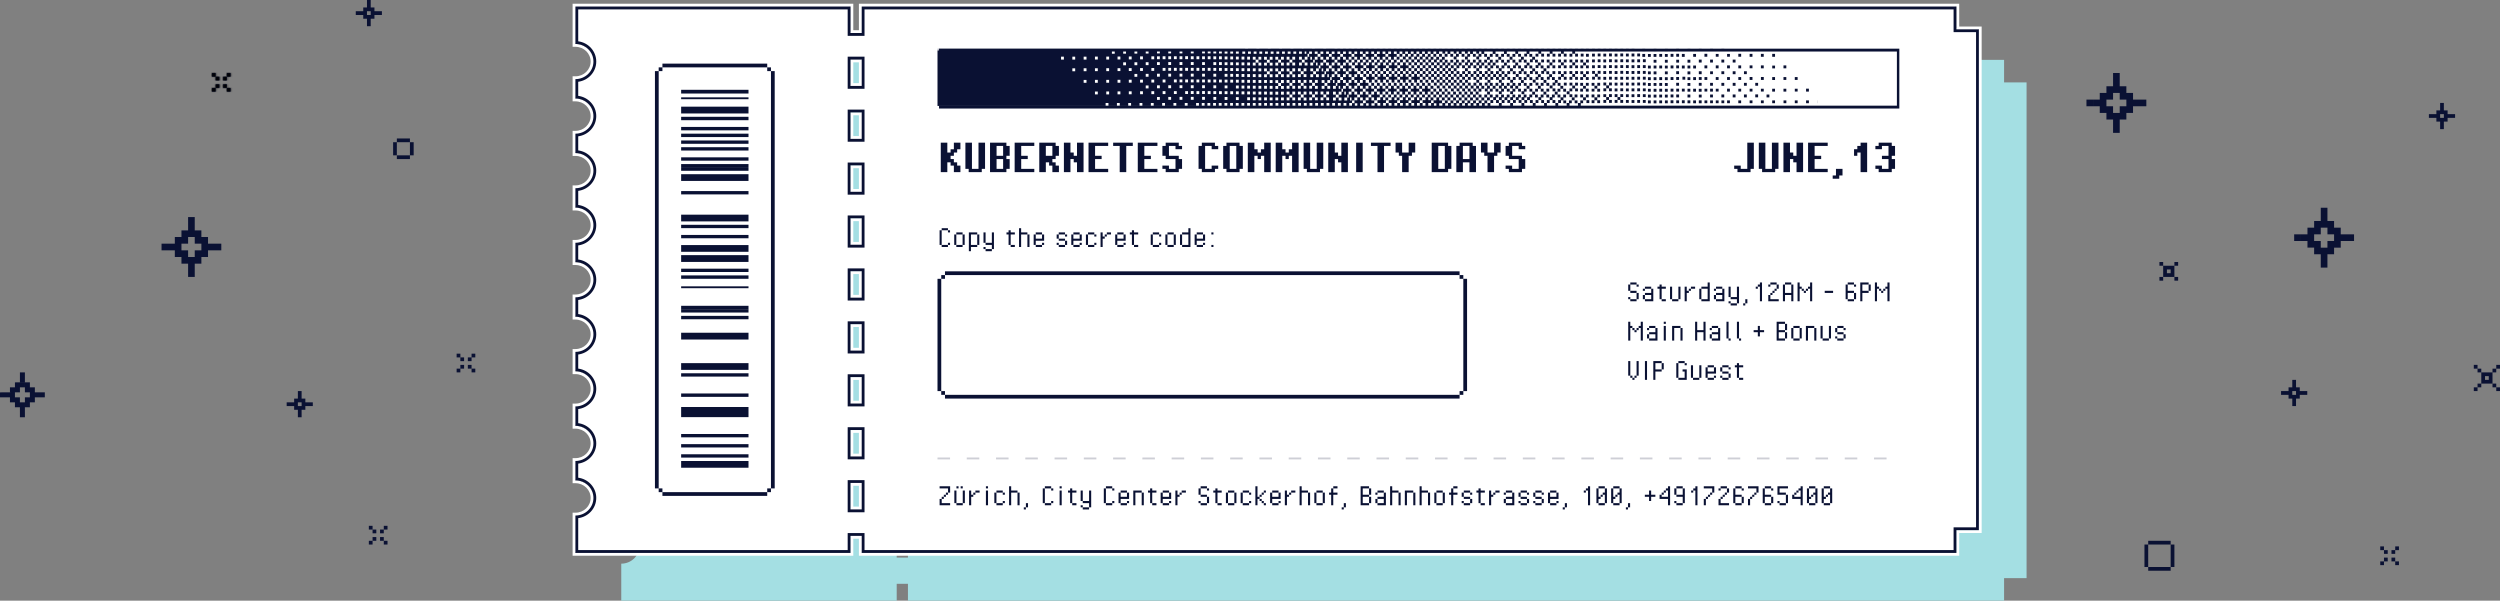 <svg xmlns="http://www.w3.org/2000/svg" width="1336" height="321" fill="none" viewBox="0 0 1336 321"><rect x="0" y="0" width="1336" height="321" fill="#808080" stroke="none"/><path fill="#0A1133" fill-rule="evenodd" d="M244.021 189h1.997v2h-1.997v-2Zm1.997 2h1.996v2h-1.996v-2Zm7.984 6h-1.996v-2h-1.996v2h1.996v2h1.996v-2Zm-7.984 0h-1.997v2h1.997v-2Zm0 0v-2h1.996v2h-1.996Zm3.992-6h1.996v2h-1.996v-2Zm1.996-2h1.996v2h-1.996v-2ZM197.109 281h1.996v2h-1.996v-2Zm1.996 2h1.997v2h-1.997v-2Zm7.985 6h-1.996v-2h-1.996v2h1.996v2h1.996v-2Zm-7.985 0h-1.996v2h1.996v-2Zm0 0v-2h1.997v2h-1.997Zm3.993-6h1.996v2h-1.996v-2Zm1.996-2h1.996v2h-1.996v-2Z" clip-rule="evenodd"/><mask id="a" fill="white"><path fill-rule="evenodd" d="M113.277 39h1.996v2h1.996v2h-1.996v-2h-1.996v-2Zm9.981 8h-1.996v-2h-1.996v2h1.996v2h1.996v-2Zm-7.985 0h-1.996v2h1.996v-2Zm0 0v-2h1.996v2h-1.996Zm3.993-6h1.996v2h-1.996v-2Zm1.996-2h1.996v2h-1.996v-2Z" clip-rule="evenodd"/></mask><path fill="#0A1133" fill-rule="evenodd" d="M113.277 39h1.996v2h1.996v2h-1.996v-2h-1.996v-2Zm9.981 8h-1.996v-2h-1.996v2h1.996v2h1.996v-2Zm-7.985 0h-1.996v2h1.996v-2Zm0 0v-2h1.996v2h-1.996Zm3.993-6h1.996v2h-1.996v-2Zm1.996-2h1.996v2h-1.996v-2Z" clip-rule="evenodd"/><path fill="black" d="M115.273 39h1v-1h-1v1Zm-1.996 0v-1h-1v1h1Zm1.996 2h-1v1h1v-1Zm1.996 0h1v-1h-1v1Zm0 2v1h1v-1h-1Zm-1.996 0h-1v1h1v-1Zm0-2h1v-1h-1v1Zm-1.996 0h-1v1h1v-1Zm9.981 6h1v-1h-1v1Zm-1.996-2h1v-1h-1v1Zm-1.996 0v-1h-1v1h1Zm0 2h-1v1h1v-1Zm1.996 2h-1v1h1v-1Zm1.996 0v1h1v-1h-1Zm-9.981-2v-1h-1v1h1Zm0 2h-1v1h1v-1Zm1.996 0v1h1v-1h-1Zm0-4v-1h-1v1h1Zm1.996 0h1v-1h-1v1Zm0 2v1h1v-1h-1Zm1.997-6v-1h-1v1h1Zm1.996 2v1h1v-1h-1Zm-1.996 0h-1v1h1v-1Zm3.992-4h1v-1h-1v1Zm-1.996 0v-1h-1v1h1Zm1.996 2v1h1v-1h-1Zm-7.985-3h-1.996v2h1.996v-2Zm1 3v-2h-2v2h2Zm.996-1h-1.996v2h1.996v-2Zm1 3v-2h-2v2h2Zm-2.996 1h1.996v-2h-1.996v2Zm-1-3v2h2v-2h-2Zm-.996 1h1.996v-2h-1.996v2Zm-1-3v2h2v-2h-2Zm8.985 9h1.996v-2h-1.996v2Zm-1-3v2h2v-2h-2Zm-.996 1h1.996v-2h-1.996v2Zm1 1v-2h-2v2h2Zm.996-1h-1.996v2h1.996v-2Zm1 3v-2h-2v2h2Zm.996-1h-1.996v2h1.996v-2Zm-1-1v2h2v-2h-2Zm-8.981 1h1.996v-2h-1.996v2Zm1 1v-2h-2v2h2Zm.996-1h-1.996v2h1.996v-2Zm-1-1v2h2v-2h-2Zm0-2v2h2v-2h-2Zm2.996-1h-1.996v2h1.996v-2Zm1 3v-2h-2v2h2Zm-2.996 1h1.996v-2h-1.996v2Zm5.989-8h-1.996v2h1.996v-2Zm1 3v-2h-2v2h2Zm-2.996 1h1.996v-2h-1.996v2Zm-1-3v2h2v-2h-2Zm4.992-3h-1.996v2h1.996v-2Zm1 3v-2h-2v2h2Zm-2.996 1h1.996v-2h-1.996v2Zm-1-3v2h2v-2h-2Z" mask="url(#a)"/><path fill="#0A1133" fill-rule="evenodd" d="M161.182 209h-1.997v4h-1.996v6h1.996v4h1.997v-4h1.996v-2h3.99v-2h-3.99v-2h-1.996v-4Zm-3.993 6h-1.996v2h1.996v-2Zm-1.996 0h-1.996v2h1.996v-2Zm3.993 0h1.996v2h-1.996v-2ZM198.107 0h-1.996v4h-1.996v6h1.996v4h1.996v-4h1.996V8h3.991V6h-3.991V4h-1.996V0Zm-3.992 6h-1.996v2h1.996V6Zm-1.996 0h-1.996v2h1.996V6Zm3.992 0h1.996v2h-1.996V6ZM13.307 199h-2.662v5.331h2.662V199Zm-2.66 5.336H7.983v2.667h5.324v-2.667h-2.662Zm5.322 2.672h-2.662v2.667h5.324v-2.667h-2.662Zm-2.66 7.984H10.643v-2.664H7.983v-2.648H5.32v5.315H7.984v2.664h2.66v2.665h2.663v-2.665h.001v-2.667Zm5.32-5.312h-2.66v2.648h-2.66v5.331h2.662v-2.664h2.66v-2.648h2.66v-2.667h-2.662Zm-13.309 0H0v2.667h5.32v-2.667Zm15.971 0h2.662v2.667h-2.662v-2.667Zm-15.97-2.672h2.661v2.667H5.32v-2.667Zm10.65-2.672h-2.662v2.667h2.662v-2.667Zm-5.326 15.992h2.662v2.667h-2.662v-2.667Zm-2.66-13.32h2.661v2.667H7.984v-2.667ZM219.066 74h-6.986v2h-1.996v7h1.996v2h6.986v-2h-6.986v-7h6.986v-2Zm1.998 9v-7h-1.996v7h1.996ZM104.071 116h-3.549v7.109h-3.549V130.22h3.549v-3.555h3.548v-3.555h.001V116Zm7.095 14.219V133.774h-3.548v-3.554h-3.547V123.109h3.548v3.555h3.547v3.555Zm-7.096 7.117h-3.549v-3.555H93.424v3.556h3.549v3.554h3.549V148.001h3.549V140.891h-.001v-3.555Zm-10.646-3.562V126.664h3.549V133.774h-3.549Zm0-3.555h-3.549v3.555h3.55v-3.555Zm21.293 0h3.547v3.555h-7.096v-3.555h3.549Zm-24.842 0h-3.548v3.555h3.548v-3.555Zm17.744 3.562h3.547v3.556h-3.547v3.554h-3.548V133.781h3.548ZM1272 292h2v2h-2v-2Zm2 2h2v2h-2v-2Zm8 6h-2v-2h-2v2h2v2h2v-2Zm-8 0h-2v2h2v-2Zm0 0v-2h2v2h-2Zm4-6h2v2h-2v-2Zm2-2h2v2h-2v-2ZM1227 203h-2v4h-2v2h-4v2h4v2h2v4h2v-4h2v-2h4v-2h-4v-2h-2v-4Zm-2 6h2v2h-2v-2ZM1243.78 111h-3.56v7.109h-3.55V125.22h3.55v-3.555h3.56v3.555h3.55v-3.555 7.109h3.56V121.664h-3.56v-3.555h-3.55v3.555V111Zm0 21.336h-3.56v-3.555H1233.11v3.556h3.56v3.554h3.55V143.001h3.56v-10.665Zm-14.22-7.117h3.55v-3.555h3.56V128.774H1229.56v-3.555Zm24.89 0h3.55v3.555H1250.89v-3.555H1254.45Zm-24.9 0H1226v3.555h3.55v-3.555Zm17.78 3.562h3.56v3.556h-3.56v3.554h-3.55V128.781h3.55ZM1154 140h2v2h-2v-2Zm8 2h-6v6h-2v2h2v-2h6v2h2v-2h-2v-6Zm0 0v-2h2v2h-2Zm-4 2h2v2h-2v-2ZM1324 195h-2v2h2v2h2v6h-2v2h-2v2h2v-2h2v-2h6v2h2v2h2v-2h-2v-2h-2v-6h2v-2h2v-2h-2v2h-2v2h-6v-2h-2v-2Zm4 6h2v2h-2v-2ZM1306 55h-2v4h-2v2h-4v2h4v2h2v4h2v-4h2v-2h4v-2h-4v-2h-2v-4Zm-2 6h2v2h-2v-2ZM1132.78 39h-3.56v7.109h-3.55V53.22h3.55v-3.555h3.56v3.555h3.55v-3.555 7.109h3.56V49.664h-3.56V46.11h-3.55v3.555V39Zm0 21.336h-3.56V56.78H1122.11v3.556h3.56v3.554h3.55V71.001h3.56V60.336Zm-14.22-7.117h3.55v-3.555h3.56v7.11H1118.56V53.22Zm24.89 0h3.55v3.555H1139.89V53.22H1143.45Zm-24.9 0H1115v3.555h3.55V53.22Zm17.78 3.562h3.56v3.556h-3.56v3.554h-3.55V56.782h3.55ZM1160 289h-12v2h-2v12h2v2h12v-2h2v-12h-2v-2Zm0 2v12h-12v-12h12Z" clip-rule="evenodd"/><path fill="#A4DFE3" fill-rule="evenodd" d="M332 51.78V32h147.196v14h6.008V32h585.776v12.042H1083V308.96h-12.02V321H485.204v-9h-6.008v9H332v-19.78c5.327 0 9.651-4.167 9.651-9.3 0-5.133-4.324-9.3-9.651-9.3v-10.255c5.327 0 9.651-4.167 9.651-9.3 0-5.133-4.324-9.3-9.651-9.3V243.51c5.327 0 9.651-4.167 9.651-9.3 0-5.133-4.324-9.3-9.651-9.3v-10.255c5.327 0 9.651-4.167 9.651-9.3 0-5.133-4.324-9.3-9.651-9.3V185.8c5.327 0 9.651-4.167 9.651-9.3 0-5.133-4.324-9.3-9.651-9.3v-10.255c5.327 0 9.651-4.167 9.651-9.3 0-5.133-4.324-9.3-9.651-9.3V128.09c5.327 0 9.651-4.167 9.651-9.3 0-5.133-4.324-9.3-9.651-9.3V99.235c5.327 0 9.651-4.167 9.651-9.3 0-5.133-4.324-9.3-9.651-9.3V70.38c5.327 0 9.651-4.167 9.651-9.3 0-5.133-4.324-9.3-9.651-9.3ZM479.196 298h6.008v-14h-6.008v14Zm6.008-42v14h-6.008v-14h6.008Zm-6.008-14h6.008v-14h-6.008v14Zm6.008-42v14h-6.008v-14h6.008Zm-6.008-14h6.008v-14h-6.008v14Zm6.008-42v14h-6.008v-14h6.008Zm-6.008-14h6.008v-14h-6.008v14Zm6.008-42v14h-6.008V88h6.008Zm-6.008-14h6.008V60h-6.008v14Z" clip-rule="evenodd"/><path fill="white" fill-rule="evenodd" d="M307.5 23.49V3.509h147v14.144h6V3.508h585v12.165h12v267.641h-12v12.163h-585v-9.093h-6v9.093h-147v-19.983c5.319 0 9.638-4.21 9.638-9.396 0-5.185-4.319-9.395-9.638-9.395v-10.36c5.319 0 9.638-4.21 9.638-9.396 0-5.186-4.319-9.396-9.638-9.396v-10.36c5.319 0 9.638-4.21 9.638-9.396 0-5.185-4.319-9.395-9.638-9.395v-10.36c5.319 0 9.638-4.21 9.638-9.396 0-5.186-4.319-9.396-9.638-9.396v-10.36c5.319 0 9.638-4.21 9.638-9.396 0-5.185-4.319-9.395-9.638-9.395v-10.36c5.319 0 9.638-4.21 9.638-9.396 0-5.186-4.319-9.396-9.638-9.396v-10.36c5.319 0 9.638-4.21 9.638-9.396 0-5.185-4.319-9.395-9.638-9.395v-10.36c5.319 0 9.638-4.21 9.638-9.396 0-5.186-4.319-9.396-9.638-9.396v-10.36c5.319 0 9.638-4.21 9.638-9.396 0-5.186-4.319-9.395-9.638-9.395Zm147 248.751h6v-14.144h-6v14.144Zm6-42.432v14.144h-6v-14.144h6Zm-6-14.144h6v-14.144h-6v14.144Zm6-42.431v14.144h-6v-14.144h6Zm-6-14.144h6v-14.144h-6v14.144Zm6-42.432v14.144h-6v-14.144h6Zm-6-14.143h6V88.371h-6v14.144Zm6-42.432v14.144h-6V60.083h6Zm-6-14.144h6V31.796h-6v14.143Z" clip-rule="evenodd"/><path fill="white" fill-rule="evenodd" d="M306 2h150v14.144h3V2h588v12.165h12v270.672h-12V297H459v-9.092h-3V297H306v-23.014h1.5c4.542 0 8.138-3.582 8.138-7.88s-3.596-7.88-8.138-7.88H306v-13.391h1.5c4.542 0 8.138-3.582 8.138-7.88 0-4.299-3.596-7.881-8.138-7.881H306v-13.391h1.5c4.542 0 8.138-3.582 8.138-7.88s-3.596-7.88-8.138-7.88H306v-13.391h1.5c4.542 0 8.138-3.582 8.138-7.88 0-4.299-3.596-7.881-8.138-7.881H306V157.38h1.5c4.542 0 8.138-3.582 8.138-7.88s-3.596-7.88-8.138-7.88H306v-13.391h1.5c4.542 0 8.138-3.582 8.138-7.881 0-4.298-3.596-7.88-8.138-7.88H306v-13.39h1.5c4.542 0 8.138-3.583 8.138-7.881s-3.596-7.88-8.138-7.88H306V69.926h1.5c4.542 0 8.138-3.582 8.138-7.88 0-4.299-3.596-7.88-8.138-7.88H306V40.773h1.5c4.542 0 8.138-3.582 8.138-7.88s-3.596-7.88-8.138-7.88H306V2Zm148.5 284.392h6v9.093h585v-12.163h12V15.681h-12V3.515h-585V17.66h-6V3.515h-147v19.983c5.319 0 9.638 4.21 9.638 9.396 0 5.186-4.319 9.396-9.638 9.396v10.36c5.319 0 9.638 4.21 9.638 9.395 0 5.186-4.319 9.396-9.638 9.396v10.36c5.319 0 9.638 4.21 9.638 9.396 0 5.186-4.319 9.396-9.638 9.396v10.36c5.319 0 9.638 4.21 9.638 9.395 0 5.186-4.319 9.396-9.638 9.396v10.36c5.319 0 9.638 4.21 9.638 9.396 0 5.186-4.319 9.396-9.638 9.396v10.36c5.319 0 9.638 4.21 9.638 9.396 0 5.185-4.319 9.395-9.638 9.395v10.36c5.319 0 9.638 4.21 9.638 9.396 0 5.186-4.319 9.396-9.638 9.396v10.36c5.319 0 9.638 4.21 9.638 9.396 0 5.185-4.319 9.395-9.638 9.395v10.36c5.319 0 9.638 4.21 9.638 9.396 0 5.186-4.319 9.396-9.638 9.396v19.983h147v-9.093Zm6-14.144h-6v-14.144h6v14.144ZM459 259.62h-3v11.113h3V259.62Zm1.5-29.803v14.144h-6v-14.144h6Zm-4.5 1.515v11.113h3v-11.113h-3Zm0-17.174h3v-11.113h-3v11.113Zm4.5-40.917v14.144h-6v-14.144h6Zm-4.5 1.516h3v11.113h-3v-11.113Zm0-17.175h3v-11.113h-3v11.113Zm4.5-40.916v14.144h-6v-14.144h6Zm-4.5 1.516h3v11.113h-3v-11.113Zm0-17.175h3V89.894h-3v11.113Zm4.5-40.916v14.144h-6V60.09h6Zm-4.5 1.515h3V72.72h-3V61.606Zm0-17.175h3V33.32h-3V44.43Zm-1.5 171.242v-14.144h6v14.144h-6Zm0-56.575v-14.144h6v14.144h-6Zm0-56.576V88.378h6v14.144h-6Zm0-56.575V31.803h6v14.144h-6Z" clip-rule="evenodd"/><path fill="white" fill-rule="evenodd" d="M307 22.998V3.017h147V17.16h6V3.016h585V15.18h12v267.641h-12v12.163H460v-9.093h-6v9.093H307v-19.983c5.319 0 9.638-4.21 9.638-9.396 0-5.185-4.319-9.395-9.638-9.395V245.85c5.319 0 9.638-4.209 9.638-9.395s-4.319-9.396-9.638-9.396v-10.36c5.319 0 9.638-4.21 9.638-9.396 0-5.186-4.319-9.395-9.638-9.395v-10.361c5.319 0 9.638-4.209 9.638-9.395s-4.319-9.396-9.638-9.396v-10.36c5.319 0 9.638-4.21 9.638-9.396 0-5.186-4.319-9.395-9.638-9.395v-10.361c5.319 0 9.638-4.21 9.638-9.395 0-5.186-4.319-9.396-9.638-9.396v-10.36c5.319 0 9.638-4.21 9.638-9.396 0-5.186-4.319-9.395-9.638-9.395v-10.36c5.319 0 9.638-4.21 9.638-9.396 0-5.186-4.319-9.396-9.638-9.396V41.79c5.319 0 9.638-4.21 9.638-9.396 0-5.186-4.319-9.395-9.638-9.395Zm147 248.75h6v-14.143h-6v14.143Zm6-42.431v14.144h-6v-14.144h6Zm-6-14.144h6v-14.144h-6v14.144Zm6-42.431v14.143h-6v-14.143h6Zm-6-14.144h6v-14.144h-6v14.144Zm6-42.432v14.144h-6v-14.144h6Zm-6-14.144h6V87.879h-6v14.143Zm6-42.431v14.144h-6V59.59h6Zm-6-14.144h6V31.303h-6v14.144Z" clip-rule="evenodd"/><path fill="#0A1133" fill-rule="evenodd" d="M454.5 286.384h6v9.093h585v-12.163h12V15.674h-12V3.507h-585v14.144h-6V3.508h-147V23.49c5.319 0 9.638 4.21 9.638 9.395 0 5.186-4.319 9.396-9.638 9.396v10.36c5.319 0 9.638 4.21 9.638 9.396 0 5.186-4.319 9.395-9.638 9.395v10.36c5.319 0 9.638 4.21 9.638 9.396 0 5.186-4.319 9.396-9.638 9.396v10.36c5.319 0 9.638 4.21 9.638 9.396 0 5.186-4.319 9.396-9.638 9.396v10.36c5.319 0 9.638 4.21 9.638 9.395 0 5.186-4.319 9.396-9.638 9.396v10.36c5.319 0 9.638 4.21 9.638 9.396 0 5.186-4.319 9.396-9.638 9.396v10.36c5.319 0 9.638 4.21 9.638 9.395 0 5.186-4.319 9.396-9.638 9.396v10.36c5.319 0 9.638 4.21 9.638 9.396 0 5.186-4.319 9.396-9.638 9.396v10.36c5.319 0 9.638 4.21 9.638 9.395 0 5.186-4.319 9.396-9.638 9.396v19.983h147v-9.093Zm-1.5 7.578v-9.093h9v9.093h582v-12.163h12V17.189h-12V5.023H462v14.144h-9V5.023H309v17.05c5.402.717 9.638 5.246 9.638 10.813S314.402 42.982 309 43.7v7.526c5.402.717 9.638 5.246 9.638 10.813S314.402 72.134 309 72.85v7.527c5.402.716 9.638 5.245 9.638 10.812 0 5.567-4.236 10.096-9.638 10.813v7.527c5.402.716 9.638 5.245 9.638 10.812 0 5.567-4.236 10.096-9.638 10.812v7.527c5.402.716 9.638 5.245 9.638 10.812 0 5.567-4.236 10.097-9.638 10.813v7.527c5.402.716 9.638 5.245 9.638 10.812 0 5.567-4.236 10.096-9.638 10.812v7.527c5.402.716 9.638 5.245 9.638 10.812 0 5.567-4.236 10.097-9.638 10.813v7.527c5.402.716 9.638 5.245 9.638 10.812 0 5.567-4.236 10.096-9.638 10.812v7.527c5.402.716 9.638 5.245 9.638 10.812 0 5.568-4.236 10.097-9.638 10.813v17.051h144Zm0-20.206v-17.175h9v17.175h-9Zm9-28.288h-9v-17.174h9v17.174Zm0-28.287h-9v-17.175h9v17.175Zm0-28.288h-9v-17.175h9v17.175Zm0-28.288h-9v-17.174h9v17.174Zm0-28.287h-9v-17.175h9v17.175Zm0-28.288h-9V86.855h9v17.175Zm0-28.288h-9V58.568h9v17.174Zm0-28.287h-9V30.28h9v17.175Zm-1.5 224.786h-6v-14.144h6v14.144Zm0-42.432v14.144h-6v-14.144h6Zm0-56.575v14.144h-6v-14.144h6Zm0-56.576v14.144h-6v-14.144h6Zm0-56.575v14.144h-6V60.083h6Zm-6 155.582v-14.144h6v14.144h-6Zm0-56.575v-14.144h6v14.144h-6Zm0-56.575V88.371h6v14.144h-6Zm0-56.576V31.796h6v14.143h-6Z" clip-rule="evenodd"/><path fill="#0A1133" d="M502.75 76.25h3.5v5.25H508v-1.75h1.75v-3.5h3.5v3.5h-1.75v1.75h-1.75v1.75H508V85h1.75v1.75h1.75v1.75h1.75V92h-3.5v-3.5H508v-1.75h-1.75V92h-3.5V76.25Zm13.16 0h3.5v14h3.5v-14h3.5v14h-1.75V92h-7v-1.75h-1.75v-14Zm13.16 0h8.75V78h1.75v5.25h-1.75V85h1.75v5.25h-1.75V92h-8.75V76.25Zm7 1.75h-3.5v5.25h3.5V78Zm0 7h-3.5v5.25h3.5V85Zm6.16-8.75h10.5V78h-7v5.25h3.5V85h-3.5v5.25h7V92h-10.5V76.25ZM562.39 78h-3.5v5.25h3.5V78Zm-7-1.75h8.75V78h1.75v5.25h-1.75V85h-1.75v1.75h1.75v1.75h1.75V92h-3.5v-3.5h-1.75v-1.75h-1.75V92h-3.5V76.25Zm13.16 0h3.5v5.25h1.75v1.75h1.75v-7h3.5V92h-3.5v-5.25h-1.75V85h-1.75v7h-3.5V76.25Zm13.16 0h10.5V78h-7v5.25h3.5V85h-3.5v5.25h7V92h-10.5V76.25Zm13.16 0h10.5V78h-3.5v14h-3.5V78h-3.5v-1.75Zm13.16 0h10.5V78h-7v5.25h3.5V85h-3.5v5.25h7V92h-10.5V76.25Zm14.91 0h7V78h1.75v1.75h-3.5V78h-3.5v5.25h5.25V85h1.75v5.25h-1.75V92h-7v-1.75h-1.75V88.5h3.5v1.75h3.5V85h-5.25v-1.75h-1.75V78h1.75v-1.75Zm19.32 0h7V78h1.75v1.75h-3.5V78h-3.5v12.25h3.5V88.5h3.5v1.75h-1.75V92h-7v-1.75h-1.75V78h1.75v-1.75Zm13.16 0h7V78h1.75v12.25h-1.75V92h-7v-1.75h-1.75V78h1.75v-1.75Zm5.25 1.75h-3.5v12.25h3.5V78Zm6.16-1.75h3.5v3.5h1.75v1.75h1.75v-1.75h1.75v-3.5h3.5V92h-3.5v-8.75h-1.75V85h-1.75v-1.75h-1.75V92h-3.5V76.25Zm14.91 0h3.5v3.5h1.75v1.75h1.75v-1.75h1.75v-3.5h3.5V92h-3.5v-8.75h-1.75V85h-1.75v-1.75h-1.75V92h-3.5V76.25Zm14.91 0h3.5v14h3.5v-14h3.5v14h-1.75V92h-7v-1.75h-1.75v-14Zm13.16 0h3.5v5.25h1.75v1.75h1.75v-7h3.5V92h-3.5v-5.25h-1.75V85h-1.75v7h-3.5V76.25Zm14.91 0h3.5V92h-3.5V76.25Zm7.91 0h10.5V78h-3.5v14h-3.5V78h-3.5v-1.75Zm13.16 0h3.5v5.25h3.5v-5.25h3.5v5.25h-1.75v1.75h-1.75V92h-3.5v-8.75h-1.75V81.5h-1.75v-5.25Zm19.32 0h8.75V78h1.75v12.25h-1.75V92h-8.75V76.25Zm7 1.75h-3.5v12.25h3.5V78Zm7.91-1.75h7V78h1.75v14h-3.5v-5.25h-3.5V92h-3.5V78h1.75v-1.75Zm5.25 1.75h-3.5v7h3.5v-7Zm6.16-1.75h3.5v5.25h3.5v-5.25h3.5v5.25h-1.75v1.75h-1.75V92h-3.5v-8.75h-1.75V81.5h-1.75v-5.25Zm14.91 0h7V78h1.75v1.75h-3.5V78h-3.5v5.25h5.25V85h1.75v5.25h-1.75V92h-7v-1.75h-1.75V88.5h3.5v1.75h3.5V85h-5.25v-1.75h-1.75V78h1.75v-1.75Z"/><path fill="white" d="M501.811 26.001v31.976H1015V26H501.811Z"/><path fill="#0A1133" d="M501.811 26.023v1.529H1013.7V56.47H501.811V58H1015V26.023H501.811Z"/><mask id="b" width="470" height="32" x="501" y="26" maskUnits="userSpaceOnUse" style="mask-type:alpha"><path fill="#D9D9D9" d="M501 26.727h469.727v30.557H501z"/></mask><g mask="url(#b)"><path fill="#0A1133" d="M717.923 25.643h-1.515v-1.557h1.515v1.557Zm86.003 9.309h-1.515v1.557h1.515v-1.557Zm6.043 4.654v-1.558h-1.515v1.558h1.515Zm-1.515 3.097h1.515v-1.558h-1.515v1.558Zm21.122-9.309h-1.515v1.558h1.515v-1.558Zm1.515-1.557h-1.515v1.557h1.515v-1.557Zm-42.244 15.52h1.515V45.8h-1.515v1.557Zm-92.046-23.271h-1.515v1.557h1.515v-1.557Zm27.165 0h-1.515v1.557h1.515v-1.557Zm84.505 13.962v-1.557h-1.515v1.557h1.515Zm-93.56-13.962h-1.515v1.557h1.515v-1.557Zm111.67 7.75v1.558h1.515v-1.557h-1.515Zm-117.695-7.75h-1.515v1.557h1.515v-1.557Zm98.088 12.405v-1.557h-1.515v1.557h1.515Zm-86.003-12.405h-1.515v1.557h1.515v-1.557Zm116.197 13.962h-1.515v1.558h1.515v-1.558ZM702.879 24.086h-1.515v1.557h1.515v-1.557Zm19.625 32.58h1.515v-1.558h-1.515v1.558Zm-55.827-32.58h-1.515v1.557h1.515v-1.557Zm6.043 0h-1.515v1.557h1.515v-1.557ZM797.954 36.49v-1.557h-1.515v1.557h1.515Zm-57.341 20.175h1.515v-1.558h-1.515v1.558Zm-12.067 0h1.515v-1.558h-1.515v1.558Zm6.042 0h1.515v-1.558h-1.515v1.558Zm66.396-20.175v-1.557h-1.515v1.557h1.515Zm-6.042 0v-1.557h-1.515v1.557h1.515Zm7.54 1.557v-1.557h-1.515v1.557h1.515Zm-111.67-13.962h-1.515v1.557h1.515v-1.557Zm-6.043 0h-1.515v1.557h1.515v-1.557Zm102.615 24.81h1.515V47.34h-1.515v1.558Zm40.747-13.962h-1.515v1.557h1.515v-1.557Zm-43.759 12.405v1.558h1.515v-1.558h-1.515Zm48.286-9.309v1.558h1.515V38.03h-1.515ZM678.745 24.067h-1.515v1.558h1.515v-1.558ZM831.143 38.03h-1.515v1.558h1.515V38.03Zm0-1.557v-1.557h-1.515v1.557h1.515Zm-22.637-12.405h-1.515v1.557h1.515v-1.558Zm-16.594 12.405v-1.557h-1.515v1.557h1.515Zm12.067 3.097v-1.558h-1.515v1.558h1.515ZM778.33 24.05h-1.515v1.557h1.515v-1.558Zm-12.067 0h-1.515v1.557h1.515v-1.558Zm34.704 17.06h1.515v-1.558h-1.515v1.557Zm-28.662-17.06h-1.515v1.557h1.515v-1.558Zm-15.097 0h-1.515v1.557h1.515v-1.558Zm43.759 13.962h-1.515v1.558h1.515v-1.558ZM763.25 24.05h-1.515v1.558h1.515v-1.558Zm57.341 1.558v1.557h1.515v-1.557h-1.515Zm-60.353-1.558h-1.515v1.558h1.515v-1.558Zm42.244 0h-1.515v1.558h1.515v-1.558Zm12.067 0h-1.515v1.558h1.515v-1.558Zm-18.11 0h-1.515v1.558h1.515v-1.558Zm0 18.618h1.515v-1.558h-1.515v1.558Zm22.637-17.06h-1.515v1.557h1.515v-1.557Zm-34.704-1.558h-1.515v1.558h1.515v-1.558Zm6.042 0h-1.515v1.558h1.515v-1.558Zm4.528 20.175h1.515v-1.557h-1.515v1.557Zm3.012-4.654v1.557h1.515V39.57h-1.515Zm27.165-13.963h-1.515v1.557h1.515v-1.557ZM803.997 39.57v1.557h1.515V39.57h-1.515Zm-70.924-15.52h-1.515v1.557h1.515v-1.558Zm57.341 20.174v1.558h1.515v-1.558h-1.515ZM739.116 24.05h-1.515v1.558h1.515v-1.558Zm3.012 0h-1.515v1.558h1.515v-1.558Zm-6.042 0h-1.515v1.558h1.515v-1.558Zm70.923 13.963h-1.515v1.558h1.515v-1.558ZM730.061 24.05h-1.515v1.558h1.515v-1.558Zm95.058 7.752h-1.515v1.557h1.515v-1.557Zm-3.013-3.097h-1.515v1.557h1.515v-1.557Zm-70.923-4.655h-1.515v1.558h1.515v-1.558Zm51.299 18.618h1.515v-1.558h-1.515v1.558Zm-3.013-1.558v1.558h1.515v-1.558h-1.515Zm6.043 0v1.558h1.515v-1.558h-1.515Zm-51.299-17.06h-1.515v1.558h1.515v-1.558Zm69.408 3.097h-1.515v1.558h1.515v-1.558Zm1.515 3.097v-1.557h-1.515v1.557h1.515Zm-76.948-6.212h-1.515v1.558h1.515V24.03Zm-3.012 0h-1.515v1.558h1.515V24.03Zm48.286 21.714h1.515v-1.557h-1.515v1.557Zm-66.396-21.714h-1.515v1.558h1.515V24.03Zm116.197 6.212v-1.557h-1.515v1.557h1.515Zm0 6.212v-1.558h-1.515v1.558h1.515Zm-3.012-7.751h-1.515v1.557h1.515v-1.557Zm-1.515 3.096v1.558h1.515v-1.557h-1.515Zm4.527 0h-1.515v1.558h1.515v-1.557Zm-1.515 1.558h-1.515v1.558h1.515v-1.558Zm-6.042-6.212h-1.515v1.558h1.515v-1.558Zm3.012-1.557v1.557h1.515V25.59h-1.515Zm-96.572 9.308V33.34h-1.515v1.557h1.515Zm-6.043 0v1.558h1.515v1.557h1.515v-1.557h1.515v-1.558h-1.515V33.34h-1.515v1.557h-1.515Zm107.143-9.308h-1.515v1.557h1.515V25.59Zm-1.515 1.557h-1.515v1.558h1.515v-1.558Zm-95.058 29.465h1.515v-1.557h-1.515v1.557Zm93.56-15.52h-1.515v1.557h1.515v-1.557Zm-89.032-9.309v-1.557h-1.515v1.557h1.515Zm81.475-6.211v1.557h1.515v-1.557h-1.515Zm4.527 0h-1.515v1.557h1.515v-1.557Zm6.043 17.06v-1.558h-1.515v1.557h1.515Zm3.012-13.963h-1.515v1.557h1.515v-1.558Zm-7.54 9.308v1.558h1.515v-1.558h-1.515Zm1.515-3.097h-1.515v1.558h1.515v-1.558Zm-90.53-1.557v-1.558h-1.515v1.558h1.515Zm93.56 4.654h-1.515v1.558h1.515v-1.558Zm-95.057-3.097v-1.557h-1.515v1.557h1.515Zm-6.043 0v1.558h1.515v1.557h1.515v-1.557h1.515v-1.558h-1.515v-1.557h-1.515v1.557h-1.515Zm122.222 9.309h-1.515v1.557h1.515v-1.557Zm0-3.097h-1.515v1.557h1.515v-1.557ZM724.054 34.88v1.558h1.515v1.557h1.515v-1.557h1.515v-1.558h-1.515v-1.557h-1.515v1.557h-1.515Zm134.289-9.308h-1.515v1.557h1.515v-1.557Zm6.042 21.714h-1.515v1.557h1.515v-1.557Zm0-12.406h-1.515v1.558h1.515v-1.558Zm0-6.211h-1.515v1.557h1.515v-1.558Zm0-3.097h-1.515v1.557h1.515v-1.557Zm0 12.405h-1.515v1.558h1.515v-1.558Zm0-6.212h-1.515v1.558h1.515v-1.558Zm-6.042-3.096h-1.515v1.557h1.515v-1.558Zm0 12.405h-1.515v1.557h1.515v-1.557Zm-6.042-15.52h-1.515v1.557h1.515v-1.558Zm0 6.211h-1.515v1.558h1.515v-1.558Zm0-3.096h-1.515v1.557h1.515v-1.558Zm0 6.211h-1.515v1.558h1.515v-1.558Zm-116.198 0v-1.557h-1.515v1.557h1.515Zm-6.042 0v1.558h1.515v1.557h1.515v-1.557h1.515v-1.558h-1.515v-1.557h-1.515v1.557h-1.515Zm0 0v-1.557h-1.515v1.557h1.515Zm128.264-3.097h-1.515v1.558h1.515v-1.558Zm0 3.097h-1.515v1.558h1.515v-1.558Zm-12.067-9.308h-1.515v1.557h1.515v-1.557Zm12.067 12.405h-1.515v1.558h1.515v-1.558Zm-16.594 1.558h-1.515v1.557h1.515v-1.557Zm-67.911-3.097v-1.558h-1.515v1.558h1.515Zm15.097 20.175h1.515v-1.558h-1.515v1.557Zm-3.012 0h1.515v-1.558h-1.515v1.557Zm-9.055-20.175v-1.558h-1.515v1.558h1.515Zm6.042 20.175h1.515v-1.558h-1.515v1.557Zm9.055 0h1.515v-1.558h-1.515v1.557ZM770.825 33.34v-1.558h-1.515v1.558h1.515Zm36.219 23.271h1.515v-1.557h-1.515v1.557ZM772.34 34.898V33.34h-1.515v1.557h1.515Zm28.662 21.715h1.515v-1.558h-1.515v1.557Zm-6.043 0h1.515v-1.558h-1.515v1.557Zm18.11 0h1.515v-1.558h-1.515v1.557Zm-48.286 0h1.515v-1.558h-1.515v1.557Zm-6.043 0h1.515v-1.558h-1.515v1.557Zm9.055-17.06v-1.558h-1.515v1.558h1.515Zm-15.097 17.06h1.515v-1.558h-1.515v1.557Zm36.219-20.175v-1.558h-1.515v1.558h1.515ZM773.82 56.612h1.515v-1.558h-1.515v1.557Zm3.012 0h1.515v-1.558h-1.515v1.557Zm3.013-20.175v-1.558h-1.515v1.558h1.515Zm-9.055 20.175h1.515v-1.558h-1.515v1.557Zm12.067-20.175v-1.558h-1.515v1.558h1.515Zm-3.012 20.175h1.515v-1.558h-1.515v1.557Zm54.328-21.715h-1.515v1.558h1.515v-1.558Zm-73.935-3.096v-1.558h-1.515v1.558h1.515Zm75.45 1.557h-1.515v1.558h1.515v-1.558Zm1.515 3.097v-1.558h-1.515v1.558h1.515Zm-10.569-10.866v1.557h1.515V25.59h-1.515ZM754.213 31.8v-1.558h-1.515v1.558h1.515Zm82.99 0h-1.515v1.557h1.515v-1.557Zm0-1.558v-1.557h-1.515v1.557h1.515Zm-3.012-1.557h-1.515v1.557h1.515v-1.557Zm-3.012-3.097h-1.515v1.557h1.515V25.59Zm1.515 6.212v1.557h1.515v-1.557h-1.515Zm-75.451 0v-1.558h-1.515v1.558h1.515Zm61.868 24.81h1.515v-1.557h-1.515v1.557ZM767.813 33.34v-1.558h-1.515v1.558h1.515Zm69.408 23.271h1.515v-1.557h-1.515v1.557Zm-12.067 0h1.515v-1.557h-1.515v1.557Zm-61.869-24.81v-1.558h-1.515v1.558h1.515Zm79.978 24.81h1.515v-1.557h-1.515v1.557Zm-12.067 0h1.515v-1.557h-1.515v1.557Zm-1.515-29.465h-1.515v1.558h1.515v-1.558Zm19.625 27.926v-1.557h-1.515v1.557h1.515Zm-18.11-24.81v-1.558h-1.515v1.557h1.515ZM764.8 33.357v-1.557h-1.515v1.557h1.515Zm63.384-4.654h-1.515v1.557h1.515v-1.557Zm-42.244 7.75v-1.557h-1.515v1.558h1.515Zm-37.717 1.558v-1.557h-1.515v1.557h1.515Zm37.717 9.309h1.515v-1.557h-1.515v1.557Zm-21.122-7.751v1.557h1.515V39.57h-1.515Zm13.582 3.097h-1.515v1.557h1.515v-1.557Zm-28.662-6.212v1.557h1.515v-1.557h1.515v-1.558h-1.515V33.34h-1.515v1.557h-1.515v1.558h1.515Zm33.19 9.309v1.557h1.515v-1.557h-1.515Zm24.134-1.558h1.515v-1.558h-1.515v1.558Zm4.527-3.097v-1.557h-1.515v1.557h1.515Zm-10.57 6.212h1.515v-1.557h-1.515v1.557Zm-54.328-7.751v-1.558h-1.515v1.558h1.515Zm66.396 3.097v-1.558h-1.515v1.558h1.515Zm-22.637-6.212h-1.515v1.557h1.515v-1.557Zm-9.055 7.751v-1.558h-1.515v1.558h1.515Zm3.012-7.751h-1.515v1.557h1.515v-1.557Zm51.299 3.097h-1.515v1.557h1.515v-1.557Zm-48.286 6.212h1.515v-1.558h-1.515v1.557Zm9.054-9.31h-1.515v1.558h1.515v-1.557Zm1.516 3.098v-1.558h-1.516v1.558h1.516Zm-42.244-6.212v-1.558h-1.515v1.558h1.515Zm-3.013 0v-1.558h-1.515v1.558h1.515Zm36.219 10.866h1.515v-1.558h-1.515v1.558Zm-27.164-4.654v1.557h1.515v-1.557h-1.515Zm19.625 4.654v1.557h1.515v-1.557h-1.515Zm-4.528 0h-1.515v1.557h1.515v-1.557Zm0 1.557v1.558h1.515v-1.557h-1.515Zm-42.244-6.211v1.557h1.515v-1.557h-1.515Zm6.043 0v-1.558h-1.515v1.558h1.515Zm-4.528-1.558v-1.557h-1.515v1.557h1.515Zm6.043 0v-1.557h-1.515v1.557h1.515Zm51.298 10.866h1.515v-1.557h-1.515v1.557Zm-10.569-4.654h1.515v-1.558h-1.515v1.558Zm-46.772-4.654h1.515v-1.558h-1.515v1.558Zm6.043 0h1.515v-1.558h-1.515v1.558Zm48.286-6.212h-1.515v1.557h1.515V33.34Zm-6.042 0h-1.515v1.557h1.515V33.34Zm25.649 1.557h-1.515v1.558h1.515v-1.558ZM796.51 33.34h-1.515v1.557h1.515V33.34Zm-18.11 0h-1.515v1.557h1.515V33.34Zm0 10.866v1.557h1.515v-1.557H778.4Zm-37.716-4.654v1.557h1.515v-1.557h-1.515Zm72.42-1.558h-1.515v1.558h1.515v-1.558Zm-89.033-3.097V33.34h-1.515v1.557h1.515Zm55.827 10.867v1.557h1.515v-1.557h-1.515Zm21.121-1.558h1.515v-1.558h-1.515v1.558Zm-34.704-6.212v-1.557H764.8v1.557h1.515Zm19.625 7.751v-1.557h-1.515v1.557h1.515Zm-15.097-3.096v1.557h1.515v-1.558h-1.515Zm15.097-3.097v-1.558h-1.515v1.558h1.515Zm-10.57 1.557v-1.557h-1.515v1.557h1.515Zm13.582 1.558v-1.558h-1.515v1.558h1.515Zm-16.594-1.558v1.558h1.515v-1.558h-1.515Zm6.042-3.097v-1.557h-1.515v1.557h1.515Zm-3.012 0v-1.557h-1.515v1.557h1.515Zm10.57 4.655v-1.558h-1.515v1.558h1.515Zm-22.637-4.655v1.558h1.515v-1.558h-1.515Zm7.539 3.097h-1.515v1.558h1.515v-1.558Zm-15.097-4.654v1.557h1.515v-1.557h-1.515Zm13.582 3.097h-1.515v1.557h1.515v-1.557Zm12.068 1.557v-1.557h-1.515v1.557h1.515Zm9.054-1.557h-1.515v1.557h1.515v-1.557Zm-10.569 0v-1.558h-1.515v1.558h1.515Zm-24.135-4.655h-1.515v1.558h1.515v-1.558Zm27.165 3.097h-1.515v1.558h1.515v-1.558Zm-24.135-1.557v-1.558h-1.515v1.558h1.515Zm13.582 4.654v-1.557h-1.515v1.557h1.515Zm22.637-3.097h-1.515v1.558h1.515v-1.558Zm-4.527 4.654H792v-1.557h-1.515v1.557Zm3.012-1.557v-1.557h-1.515v1.557h1.515Zm-1.515-1.557v-1.558h-1.515v1.558h1.515Zm-25.649-4.655v-1.557h-1.515v1.557h1.515Zm3.012 0v-1.557h-1.515v1.557h1.515Zm-7.539 3.097h-1.515v1.558h1.515v-1.558Zm33.189 3.097h1.515v-1.557h-1.515v1.557Zm-33.189-7.751v-1.558h-1.515v1.558h1.515Zm1.515 1.557v-1.557h-1.515v1.557h1.515Zm30.176 7.751h1.515v-1.557h-1.515v1.557Zm-30.176-4.654V36.42h-1.515v1.557h1.515Zm9.054 0V36.42h-1.515v1.557h1.515Zm4.528 4.654v-1.557h-1.515v1.557h1.515Zm7.54-3.096h-1.515v1.557h1.515v-1.557Zm-36.22-1.558v1.558h1.515v-1.558h-1.515Zm39.232 3.097v-1.557h-1.515v1.557h1.515Zm-16.595-4.654V34.86h-1.515v1.558h1.515Zm18.11 1.557h-1.515v1.558h1.515v-1.558Zm-15.097 4.654v1.558h1.515V42.63h-1.515Zm-13.582-6.211h-1.515v1.557h1.515V36.42Zm-13.583 3.097v1.557h1.515v-1.557h-1.515Zm12.068-6.212v-1.558h-1.515v1.558h1.515Zm-6.043 6.212v1.557h1.515v-1.557h-1.515Zm15.097 6.211v1.558h1.515v-1.558h-1.515Zm-13.582-7.75v1.557h1.515v-1.558h-1.515Zm16.595 7.75v1.558h1.515v-1.558h-1.515Zm3.012-6.211v-1.558h-1.515v1.558h1.515Zm-4.527-1.558v-1.557h-1.515v1.557h1.515Zm-10.57 0h-1.515v1.558h1.515v-1.558Zm-4.527 0v-1.557h-1.515v1.557h1.515Zm16.594 1.558v-1.558h-1.515v1.558h1.515Zm4.528 6.211h-1.516v1.558h1.516v-1.558Zm-22.637-7.75h-1.515v1.557h1.515v-1.558Zm25.649-10.867h-1.515v1.558h1.515V27.11Zm-10.57 17.06h-1.515v1.557h1.515V44.17Zm22.637-17.06h-1.515v1.558h1.515V27.11Zm25.649 1.558h-1.515v1.557h1.515v-1.558ZM761.753 42.63v1.558h1.515V42.63h-1.515Zm22.637-15.52h-1.515v1.558h1.515V27.11Zm-7.54 12.406v-1.558h-1.515v1.558h1.515Zm-16.595 0h-1.515v1.557h1.515v-1.557Zm12.068-12.406h-1.515v1.558h1.515V27.11Zm-6.043 15.52h-1.515v1.558h1.515V42.63Zm-7.54 0v1.558h1.515V42.63h-1.515Zm82.991 3.097h-1.515v1.558h1.515v-1.558Zm1.515-1.557h-1.515v1.557h1.515V44.17Zm0 4.654v-1.557h-1.515v1.557h1.515Zm-3.013-1.557h-1.515v1.557h1.515v-1.557Zm-86.002-13.963h-1.515v1.557h1.515v-1.557Zm79.978 7.75h-1.515v1.558h1.515v-1.557Zm3.012 1.558v-1.557h-1.515v1.557h1.515Zm-55.826 4.655v1.557h1.515v-1.557h-1.515Zm58.856 4.654v-1.557h-1.515v1.557h1.515Zm-3.012-7.751h-1.515v1.557h1.515V44.17Zm1.515 0v1.557h1.515V44.17h-1.515Zm-63.384 3.097v1.557h1.515v-1.557h-1.515ZM764.8 36.4v-1.557h-1.515V36.4h1.515Zm-4.527-1.557v-1.557h-1.515v1.557h1.515Zm-3.012 0v-1.557h-1.515v1.557h1.515ZM767.83 36.4v-1.557h-1.515V36.4h1.515Zm45.274 17.06h1.515v-1.557h-1.515v1.557Zm25.65-3.096v-1.558h-1.515v1.558h1.515ZM778.4 47.267v1.557h1.515v-1.557H778.4Zm28.662 6.211h1.515v-1.557h-1.515v1.557Zm-6.043 0h1.515v-1.557h-1.515v1.557Zm21.123-12.405h-1.516v1.557h1.516v-1.557Zm-92.046-1.557h-1.515v1.557h1.515v-1.557Zm42.244 4.654v1.557h1.515V44.17h-1.515Zm12.067-13.963h-1.515v1.557h1.515v-1.557Zm-55.826 7.751h-1.515v1.558h1.515v-1.558Zm33.189-1.557v-1.558h-1.515V36.4h1.515Zm16.595-6.212h-1.515v1.557h1.515V30.19Zm-43.759 12.405v-1.557h-1.515v-1.558h-1.515v1.558h-1.515v1.557h1.515v1.558h1.515v-1.558h1.515Zm0 0v1.558h1.515v-1.558h-1.515Zm34.704 1.558v1.557h1.515v-1.557h-1.515Zm13.582-1.558v-1.557h-1.515v1.557h1.515Zm-13.582 0h-1.515v1.558h1.515v-1.558Zm37.717 4.654h1.515v-1.557h-1.515v1.557Zm15.097-1.557v-1.557h-1.515v1.557h1.515Zm-3.013-13.963h-1.515v1.558h1.515v-1.558Zm0 6.212h-1.515v1.557h1.515V37.94Zm1.515 6.212v-1.558h-1.515v1.558h1.515Zm-86.002-4.655V37.94h-1.515v1.557h1.515Zm-4.528-1.557v-1.558h-1.515v1.558h1.515Zm86.003-3.097h-1.515V36.4h1.515v-1.557Zm-3.012-3.097h-1.515v1.558h1.515v-1.558Zm-82.991 7.751h1.515V37.94h-1.515v1.557Zm60.354-9.308h-1.515v1.557h1.515V30.19Zm40.746 13.963h-1.515v1.557h1.515v-1.557Zm-78.463-1.558v1.558h1.515v-1.558h-1.515Zm78.463 6.212v-1.557h-1.515v1.557h1.515Zm-1.515-1.557V45.69h-1.515v1.557h1.515Zm-16.594 3.096h1.515v-1.557h-1.515v1.557Zm9.055-15.52h-1.516v1.557h1.516v-1.557Zm-63.384 7.751V41.02h-1.515V39.46h-1.515v1.558h-1.515v1.557h1.515v1.558h1.515v-1.558h1.515Zm-6.042 0V41.02h-1.515V39.46h-1.515v1.558h-1.515v1.557h1.515v1.558h1.515v-1.558h1.515Zm75.45-1.557h-1.515v1.557h1.515V41.02Zm-3.012-3.097h-1.515v1.557h1.515v-1.557Zm-78.463 4.654V41.02h-1.515V39.46h-1.515v1.558h-1.515v1.557h1.515v1.558h1.515v-1.558h1.515Zm31.692-1.557V39.46h-1.515v1.558h1.515Zm-10.57 0h-1.515v1.557h1.515V41.02Zm-27.165 1.557v1.558h1.515v-1.558h-1.515Zm66.396 7.751h1.515V48.77h-1.515v1.557Zm-66.396-7.75v-1.558h-1.515V39.46h-1.515v1.558h-1.515v1.557h1.515v1.558h1.515v-1.558h1.515Zm39.232 0v-1.558h-1.515v1.557h1.515Zm-19.625-1.558v1.557h1.515V41.02h-1.515Zm40.747 9.308h1.515V48.77h-1.515v1.557Zm-37.717-9.308v1.557h1.515V41.02h-1.515Zm-16.594 1.557v1.558h1.515v-1.558h-1.515Zm152.399 0h1.515V41.02h-1.515v1.557Zm-36.22 12.406h1.515v-1.558h-1.515v1.558Zm4.528 0v-1.558h-1.515v1.558h1.515Zm-7.54-27.926h1.515v-1.558h-1.515v1.558Zm4.527 26.368h1.515v-1.557h-1.515v1.557Zm-4.527-13.963h1.515v-1.557h-1.515v1.557Zm0-3.097h1.515v-1.557h-1.515v1.557Zm3.012 13.963v1.558h1.515v-1.558h-1.515Zm-3.012-20.174h1.515v-1.558h-1.515v1.558Zm0 3.096h1.515v-1.557h-1.515v1.557Zm6.042 3.097h1.515V34.79H865.9v1.557Zm0-3.097h1.515v-1.557H865.9v1.557Zm0-6.212h1.515V25.48H865.9v1.558Zm0 12.406h1.515v-1.557H865.9v1.557Zm0 12.406h1.515V50.29H865.9v1.558Zm0-21.715h1.515v-1.557H865.9v1.557Zm12.068 3.097h1.515v-1.557h-1.515v1.557ZM865.9 48.751h1.515v-1.557H865.9v1.558Zm0-3.096h1.515v-1.558H865.9v1.558Zm-6.042-3.097h1.515v-1.557h-1.515v1.557Zm-6.042-12.405h1.515v-1.558h-1.515v1.558Zm0 3.096h1.515v-1.557h-1.515v1.557Zm0 3.097h1.515V34.79h-1.515v1.557Zm1.515 6.212v-1.557h-1.515v1.557h1.515Zm6.042 12.406v-1.558h-1.515v1.558h1.515Zm-7.54-15.521h1.515v-1.557h-1.515v1.557Zm6.043 6.212h1.515v-1.558h-1.515v1.558ZM852.336 41h1.515v-1.558h-1.515v1.558Zm-1.515-3.097v1.557h1.515v-1.557h-1.515Zm0 4.654h1.515v-1.557h-1.515v1.557Zm7.54 4.654h1.515v-1.557h-1.515v1.557Zm3.012 1.558v-1.558h-1.515v1.558h1.515Zm-4.527 6.212h1.515v-1.558h-1.515v1.558Zm0-10.867v1.558h1.515v-1.558h-1.515Zm0 4.655h1.515v-1.558h-1.515v1.558Zm3.012 3.097h1.515v-1.558h-1.515v1.558Zm-1.515 1.557h1.515v-1.557h-1.515v1.557Zm-1.515-3.097v1.558h1.515v-1.558h-1.515Zm-3.012-23.271h1.515v-1.558h-1.515v1.558Zm21.122 12.405h1.515v-1.557h-1.515v1.557Zm0 6.212h1.515v-1.558h-1.515v1.558Zm0-12.406h1.515V31.71h-1.515v1.557Zm0 3.097h1.515v-1.557h-1.515v1.557Zm0 6.212h1.515V41.02h-1.515v1.557Zm0 12.406h1.515v-1.558h-1.515v1.558Zm-3.013-27.926h1.515v-1.558h-1.515v1.558Zm3.013 21.714h1.515v-1.558h-1.515v1.558Zm0 3.097h1.515v-1.558h-1.515v1.558Zm0-21.714h1.515v-1.558h-1.515v1.558Zm3.012 12.405h1.515v-1.557h-1.515v1.557Zm0-3.097h1.515v-1.557h-1.515v1.557Zm-9.055 15.52h1.515v-1.557h-1.515v1.558Zm9.055-9.308h1.515v-1.558h-1.515v1.558Zm0-9.309h1.515v-1.557h-1.515v1.557Zm0 18.618h1.515v-1.558h-1.515v1.558Zm0-3.097h1.515v-1.558h-1.515v1.558Zm0-3.097h1.515V47.23h-1.515v1.558Zm-6.042-18.617h1.515v-1.558h-1.515v1.558Zm-3.013 6.211h1.515v-1.557h-1.515v1.557Zm0 6.212h1.515v-1.557h-1.515v1.557Zm0-3.097h1.515V37.94h-1.515v1.557Zm0-6.211h1.515v-1.558h-1.515v1.558Zm0-3.097h1.515V28.63h-1.515v1.558Zm0 15.52h1.515v-1.557h-1.515v1.557Zm0 6.212h1.515v-1.557h-1.515v1.557Zm0-3.097h1.515v-1.557h-1.515v1.557Zm3.013-12.405h1.515V34.86h-1.515v1.558Zm0 9.308h1.515V44.17h-1.515v1.557Zm0-6.211h1.515v-1.558h-1.515v1.558Zm0 3.096h1.515v-1.557h-1.515v1.557Zm0-9.308h1.515v-1.558h-1.515v1.558Zm0 18.617h1.515v-1.557h-1.515v1.557Zm0 3.097h1.515V53.46h-1.515v1.558Zm0-6.212h1.515v-1.557h-1.515v1.557Zm-3.013-21.714h1.515v-1.558h-1.515v1.558Zm-3.012 15.52h1.515v-1.557h-1.515v1.557Zm-55.826 9.309v1.557h1.515v-1.557h-1.515Zm4.527 3.097h1.515V53.46h-1.515v1.558Zm-3.012-1.558v1.558h1.515V53.46h-1.515Zm-6.043 0v1.558h1.515V53.46h-1.515Zm3.013 1.558h1.515V53.46h-1.515v1.558Zm-10.57-3.097v1.557h1.515v-1.557h-1.515Zm1.515 1.557v1.558h1.515v-1.558h-1.515Zm3.012 1.558h1.515v-1.558h-1.515v1.558Zm-6.042 0h1.515v-1.558h-1.515v1.558Zm36.219 0h1.515v-1.558h-1.515v1.558Zm-6.042 0h1.515v-1.558h-1.515v1.558Zm-3.013-1.558v1.558h1.515v-1.558h-1.515Zm4.528-1.557v1.557h1.515v-1.557h-1.515Zm-12.068 0v1.557h1.515v-1.557h-1.515Zm13.583 1.557v1.558h1.515v-1.558h-1.515Zm-12.068 0v1.558h1.515v-1.558h-1.515Zm3.013 1.558h1.515v-1.558h-1.515v1.558Zm1.515-3.097v1.557h1.515V51.94h-1.515Zm-18.11 0v1.557h1.515V51.94h-1.515Zm-58.856 1.557V51.94h-1.515v1.557h-1.515v1.558h1.515v1.557h1.515v-1.557h1.515v-1.558h-1.515Zm18.11 0V51.94h-1.515v1.557h-1.515v1.558h1.515v1.557h1.515v-1.557h1.515v-1.558h-1.515Zm-12.067 0V51.94h-1.515v1.557h-1.515v1.558h1.515v1.557h1.515v-1.557h1.515v-1.558h-1.515Zm6.042 0V51.94h-1.515v1.557h-1.515v1.558h1.515v1.557h1.515v-1.557h1.515v-1.558h-1.515Zm-18.11 0V51.94h-1.515v1.557h-1.515v1.558h1.515v1.557h1.515v-1.557h1.515v-1.558h-1.515Zm-16.594 0v1.558h-1.515v1.557h-1.515v-1.557h-1.515v1.557h-1.515v-1.557h-1.515v1.557h-1.515v-1.557h-1.515v1.557h-1.515v-1.557h-1.515v1.557h-1.515v-1.557h-1.515v1.557h-1.515v-1.557h-1.515v1.557h-1.515v-1.557h-1.515v1.557h-1.515v-1.557h-1.515v1.557h-1.515v-1.557h-1.515v1.557h-1.515v-1.557h-1.515v1.557h-1.515v-1.557h-1.515v1.557h-1.515v-1.557h-1.515v1.557h-1.515v-1.557h-1.515v1.557h-1.515v-1.557h-1.515v1.557h-1.515v-1.557h-1.515v1.557h-1.515v-1.557h-1.515v1.557h-1.515v-1.557h-1.515v1.557h-1.515v-1.557h-1.515v1.557h-1.515v-1.557h-1.515v1.557h-1.515v-1.557h-1.515v1.557h-1.515v-1.557h-1.515v1.557h-1.515v-1.557h-1.515v1.557h-1.515v-1.557h-1.515v1.557h-1.515v-1.557h-1.515v1.557h-1.515v-1.557h-1.515v1.557h-1.515v-1.557h-1.515v1.557h-1.515v-1.557h-1.515v1.557h-4.528v-1.557h-1.515v1.557h-4.527v-1.557h-1.515v1.557h-4.528v-1.557h-1.515v1.557h-4.527v-1.557h-1.515v1.557h-4.527v-1.557h-1.515v1.557h-4.528v-1.557h-1.515v1.557h-4.527v-1.557h-1.515v1.557h-4.528v-1.557h-1.515v1.557H401.059V24.087h159.956v1.557h1.515v-1.557h4.527v1.557h1.515v-1.557h4.528v1.557h1.515v-1.557h4.527v1.557h1.515v-1.557h4.527v1.557h1.515v-1.557h4.528v1.557h1.515v-1.557h4.527v1.557h1.515v-1.557h4.528v1.557h1.515v-1.557h4.527v1.557h1.515v-1.557h1.515v1.557h1.515v-1.557h1.515v1.557h1.515v-1.557h1.515v1.557h1.515v-1.557h1.515v1.557h1.515v-1.557h1.515v1.557h1.515v-1.557h1.515v1.557h1.515v-1.557h1.515v1.557h1.515v-1.557h1.515v1.557h1.515v-1.557h4.527v1.557h1.515v-1.557h1.515v1.557h1.515v-1.557h1.515v1.557h1.515v-1.557h1.515v1.557h1.515v-1.557h1.515v1.557h1.515v-1.557h1.515v1.557h1.515v-1.557h1.515v1.557h1.515v-1.557h1.515v1.557h1.515v-1.557h1.515v1.557h1.515v1.558h-1.515v1.557h1.515v-1.557h1.515v1.557h1.515v-1.557h-1.515v-1.558h1.515v-1.557h1.515v1.557h1.515v1.558h-1.515v1.557h1.515v-1.557h1.515v1.557h1.515v-1.557h-1.515v-1.558h1.515v-1.557h1.515v1.557h1.515v1.558h-1.515v1.557h1.515v-1.557h1.515v1.557h1.515v-1.557h-1.515v-1.558h1.515v-1.557h1.515v1.557h1.516v1.558h-1.516v1.557h1.516v-1.557h1.514v1.557h1.516v-1.557h-1.516v-1.558h1.516v-1.557h1.514v1.557h1.516v1.558h-1.516v1.557h1.516v-1.557h1.515v1.557h1.514v-1.557h-1.514v-1.558h1.514v-1.557h1.516v1.557h1.515v1.558h-1.515v1.557h1.515v-1.557h1.515v1.557h1.515v1.558h-1.515v1.557h-1.515v-1.558h-1.515v1.558h1.515v1.557h-1.515v1.558h1.515V33.43h1.515v1.558h1.515V33.43h-1.515v-1.557h1.515v-1.558h1.515v1.558h1.515v1.557h-1.515v1.558h1.515V33.43h1.515v1.558h1.515v1.557h-1.515v1.558h-1.515v-1.558h-1.515v1.558h1.515v1.557h-1.515v1.558h1.515V39.66h1.515v1.558h1.515V39.66h-1.515v-1.557h1.515v-1.558h1.515v1.558h1.515v1.557h-1.515v1.558h1.515V39.66h1.515v1.558h1.515v1.557h-1.515v1.558h-1.515v-1.558h-1.515v1.558h1.515v1.557h-1.515v1.558h1.515V45.89h1.515v1.558h1.515V45.89h-1.515v-1.557h1.515v-1.558h1.515v1.558h1.515v1.557h-1.515v1.558h1.515V45.89h1.515v1.558h1.515v1.557h-1.515v1.558h-1.515v-1.558h-1.515v1.558h1.515v1.557h-1.515v1.558h1.515V52.12h1.515v1.558h1.515V52.12h-1.515v-1.557h1.515v-1.558h1.515v1.558h1.515v1.557h-1.515v1.558h1.515V52.12h1.515v1.558h1.515l-.423-.181ZM568.537 30.297h-1.515v1.558h1.515v-1.558Zm6.042 6.212h-1.515v1.558h1.515v-1.558Zm0-6.212h-1.515v1.558h1.515v-1.558Zm6.043 12.406h-1.515v1.557h1.515v-1.557Zm0-6.212h-1.515v1.557h1.515v-1.557Zm0-6.212h-1.515v1.558h1.515v-1.558Zm6.042 18.618h-1.515v1.557h1.515v-1.557Zm0-6.212h-1.515v1.557h1.515v-1.557Zm0-6.212h-1.515v1.557h1.515v-1.557Zm0-6.212h-1.515v1.558h1.515V30.26Zm6.043 18.617h-1.515v1.558h1.515v-1.558Zm0-6.211h-1.515v1.557h1.515v-1.557Zm0-6.212h-1.515v1.557h1.515v-1.557Zm0-6.212h-1.515v1.558h1.515v-1.558Zm3.012-3.097h-1.515v1.558h1.515v-1.558Zm3.012 21.714h-1.515v1.558h1.515V48.86Zm0-6.212h-1.515v1.558h1.515v-1.558Zm0-6.211h-1.515v1.557h1.515v-1.557Zm0-6.212h-1.515v1.557h1.515v-1.557Zm3.013 3.097h-1.515v1.557h1.515v-1.557Zm0-6.212h-1.515v1.558h1.515V27.11Zm3.012 21.714h-1.515v1.558h1.515v-1.558Zm0-6.212h-1.515v1.558h1.515v-1.558Zm0-6.212h-1.515v1.558h1.515v-1.557Zm0-6.211h-1.515v1.557h1.515V30.19Zm3.013 9.308h-1.516v1.558h1.516v-1.558Zm0-6.211h-1.516v1.557h1.516v-1.557Zm0-6.212h-1.516v1.557h1.516v-1.557Zm3.012 21.714h-1.515v1.557h1.515v-1.557Zm0-6.212h-1.515v1.558h1.515v-1.558Zm0-6.212h-1.515v1.558h1.515v-1.558Zm0-6.211h-1.515v1.557h1.515v-1.558Zm3.012 15.52h-1.515v1.557h1.515v-1.557Zm0-6.212h-1.515v1.558h1.515V39.46Zm0-6.212h-1.515v1.558h1.515v-1.558Zm0-6.212h-1.515v1.558h1.515v-1.557Zm3.013 21.715h-1.515v1.557h1.515v-1.557Zm0-6.212h-1.515v1.557h1.515V42.54Zm0-6.212h-1.515v1.557h1.515v-1.557Zm0-6.212h-1.515v1.558h1.515v-1.558Zm3.012 21.714h-1.515v1.558h1.515V51.83Zm0-6.211h-1.515v1.557h1.515V45.62Zm0-6.212h-1.515v1.557h1.515v-1.557Zm0-6.212h-1.515v1.557h1.515v-1.557Zm0-3.097h-1.515v1.558h1.515v-1.558Zm0-3.097h-1.515v1.558h1.515V27Zm3.012 21.714h-1.515v1.558h1.515v-1.558Zm0-6.211h-1.515v1.557h1.515v-1.557Zm0-6.212h-1.515v1.557h1.515v-1.557Zm0-6.212h-1.515v1.558h1.515V30.08Zm3.013 21.714h-1.515v1.558h1.515v-1.558Zm0-6.212h-1.515v1.558h1.515v-1.558Zm0-6.211h-1.515v1.557h1.515v-1.557Zm0-3.097h-1.515v1.557h1.515v-1.557Zm0-3.097h-1.515v1.557h1.515v-1.557Zm0-3.097h-1.515v1.558h1.515V30.08Zm0-3.097h-1.515v1.558h1.515v-1.558Zm3.012 21.714h-1.515v1.558h1.515v-1.558Zm0-6.212h-1.515v1.558h1.515v-1.557Zm0-6.211h-1.515v1.557h1.515v-1.557Zm0-6.212h-1.515v1.557h1.515v-1.557Zm3.013 21.714h-1.515v1.557h1.515v-1.557Zm0-6.212h-1.515v1.558h1.515v-1.558Zm0-3.097h-1.515v1.558h1.515v-1.558Zm0-3.096h-1.515v1.557h1.515v-1.557Zm0-3.097h-1.515v1.557h1.515v-1.557Zm0-3.097h-1.515v1.557h1.515v-1.557Zm0-3.097h-1.515v1.558h1.515V30.08Zm0-3.097h-1.515v1.558h1.515v-1.558Zm3.012 21.714h-1.515v1.558h1.515v-1.558Zm0-6.212h-1.515v1.558h1.515v-1.557Zm0-6.211h-1.515v1.557h1.515v-1.557Zm0-6.212h-1.515v1.557h1.515v-1.557Zm3.012 21.714h-1.515v1.557h1.515v-1.557Zm0-3.097h-1.515v1.558h1.515v-1.558Zm0-3.097h-1.515v1.558h1.515v-1.558Zm0-3.096h-1.515v1.557h1.515v-1.557Zm0-3.097h-1.515v1.557h1.515V39.39Zm0-3.097h-1.515v1.557h1.515v-1.557Zm0-3.097h-1.515v1.557h1.515v-1.557Zm0-3.097h-1.515v1.558h1.515v-1.558Zm0-3.097h-1.515v1.558h1.515V27Zm3.013 21.714h-1.515v1.558h1.515v-1.558Zm0-6.211h-1.515v1.557h1.515v-1.557Zm0-6.212h-1.515v1.557h1.515v-1.557Zm0-6.212h-1.515v1.558h1.515V30.08Zm3.012 21.714h-1.515v1.558h1.515v-1.558Zm0-3.097h-1.515v1.558h1.515v-1.558Zm0-3.097h-1.515v1.558h1.515V45.6Zm0-3.096h-1.515v1.557h1.515v-1.557Zm0-3.097h-1.515v1.557h1.515v-1.557Zm0-3.097h-1.515v1.557h1.515V36.31Zm0-3.097h-1.515v1.558h1.515v-1.558Zm0-3.097h-1.515v1.558h1.515v-1.558Zm0-3.097h-1.515v1.558h1.515v-1.558Zm3.013 21.715h-1.515v1.557h1.515v-1.557Zm0-6.212h-1.515v1.557h1.515v-1.557Zm0-6.212h-1.515v1.557h1.515V36.31Zm0-6.212h-1.515v1.558h1.515v-1.558Zm0-3.097h-1.515v1.558h1.515V27Zm3.012 24.83h-1.515v1.557h1.515V51.83Zm0-3.097h-1.515v1.557h1.515v-1.557Zm0-3.097h-1.515v1.557h1.515v-1.557Zm0-3.097h-1.515v1.557h1.515V42.54Zm0-3.097h-1.515v1.558h1.515v-1.558Zm0-3.097h-1.515v1.558h1.515v-1.558Zm0-3.097h-1.515v1.558h1.515v-1.558Zm0-3.097h-1.515v1.558h1.515v-1.558Zm0-3.096h-1.515v1.557h1.515v-1.557Zm3.012 21.714h-1.515v1.557h1.515V48.77Zm0-6.212h-1.515v1.557h1.515v-1.557Zm0-6.212h-1.515v1.558h1.515v-1.558Zm0-3.097h-1.515v1.558h1.515v-1.558Zm0-3.097h-1.515v1.558h1.515v-1.558Zm0-3.096h-1.515v1.557h1.515v-1.557Zm3.013 24.829h-1.515v1.557h1.515v-1.557Zm0-3.097h-1.515v1.557h1.515v-1.557Zm0-3.097h-1.515v1.557h1.515v-1.557Zm0-3.097h-1.515v1.558h1.515v-1.558Zm0-3.097h-1.515v1.558h1.515v-1.558Zm0-3.096h-1.515v1.557h1.515v-1.557Zm0-3.097h-1.515v1.557h1.515v-1.557Zm0-3.097h-1.515v1.557h1.515v-1.557Zm0-3.097h-1.515v1.558h1.515V27.11Zm3.012 21.714h-1.515v1.558h1.515v-1.558Zm0-6.212h-1.515v1.558h1.515v-1.558Zm0-3.096h-1.515v1.557h1.515v-1.557Zm0-3.097h-1.515v1.557h1.515V36.42Zm0-3.097h-1.515v1.557h1.515v-1.557Zm0-3.097h-1.515v1.557h1.515v-1.557Zm0-3.097h-1.515v1.558h1.515v-1.558Zm3.012 24.83h-1.514v1.557h1.514v-1.558Zm0-3.098h-1.514v1.558h1.514V48.86Zm0-3.096h-1.514v1.557h1.514v-1.557Zm0-3.097h-1.514v1.557h1.514v-1.557Zm0-3.097h-1.514v1.557h1.514V39.57Zm0-3.097h-1.514v1.557h1.514v-1.557Zm0-3.097h-1.514v1.558h1.514v-1.558Zm0-3.097h-1.514v1.558h1.514v-1.558Zm0-3.097h-1.514v1.558h1.514v-1.558Zm3.013 21.715h-1.515v1.557h1.515v-1.557Zm0-3.097h-1.515v1.557h1.515V45.8Zm0-3.097h-1.515v1.557h1.515v-1.557Zm0-3.097h-1.515v1.557h1.515v-1.557Zm0-3.097h-1.515v1.558h1.515v-1.558Zm0-3.097h-1.515v1.558h1.515v-1.558Zm0-3.096h-1.515v1.557h1.515v-1.558Zm3.012 21.714h-1.515v1.557h1.515V52.03Zm0-3.097h-1.515v1.557h1.515v-1.557Zm0-3.097h-1.515v1.557h1.515v-1.557Zm0-3.097h-1.515v1.558h1.515v-1.558Zm0-3.097h-1.515V41.2h1.515v-1.558Zm0-3.097h-1.515v1.558h1.515v-1.558Zm0-3.096h-1.515v1.557h1.515v-1.557Zm0-3.097h-1.515v1.557h1.515v-1.557Zm3.013 21.714h-1.515v1.557h1.515v-1.557Zm0-3.097h-1.515v1.557h1.515V48.97Zm0-3.097h-1.515v1.558h1.515v-1.558Zm0-3.097h-1.515v1.558h1.515v-1.558Zm0-3.096h-1.515v1.557h1.515v-1.557Zm0-3.097h-1.515v1.557h1.515v-1.557Zm3.012 15.52h-1.515v1.558h1.515v-1.558Zm0-3.097h-1.515v1.558h1.515v-1.558Zm0-3.097h-1.515v1.558h1.515v-1.558Zm0-3.096h-1.515v1.557h1.515v-1.557Zm0-3.097h-1.515v1.557h1.515v-1.557Zm0-3.097h-1.515v1.557h1.515v-1.557Zm0-6.212h-1.515v1.558h-1.515v-1.558h-1.515v1.558h1.515v1.557h-1.515v1.557h1.515v-1.557h1.515v1.557h1.515v-1.557h-1.515v-1.558h1.515v-1.557Zm3.012 21.714h-1.515v1.558h1.515V52.12Zm0-3.097h-1.515v1.558h1.515v-1.558Zm0-3.097h-1.515v1.558h1.515v-1.558Zm0-3.096h-1.515v1.557h1.515V42.83Zm3.013 9.308h-1.515v1.558h1.515v-1.558Zm0-3.097h-1.515V50.6h1.515V49.04Zm0-3.096h-1.515v1.557h1.515v-1.557Zm0-3.097h-1.515v1.557h1.515v-1.557Zm0-6.212h-1.515v1.557h-1.515v-1.557h-1.515v1.557h1.515v1.558h-1.515v1.557h1.515v-1.557h1.515v1.557h1.515v-1.557h-1.515v-1.558h1.515v-1.557Zm0-6.212h-1.515v1.558h-1.515v-1.558h-1.515v1.558h1.515v1.557h-1.515v1.558h1.515v-1.558h1.515v1.558h1.515v-1.558h-1.515v-1.557h1.515v-1.558Zm3.012 21.714h-1.515v1.558h1.515v-1.558Zm0-3.097h-1.515V50.6h1.515V49.04Zm3.013 3.097h-1.515v1.558h1.515v-1.558Zm0-3.097h-1.515V50.6h1.515V49.04Zm0-6.211h-1.515v1.557h-1.515V42.83h-1.515v1.557h1.515v1.558h-1.515v1.557h1.515v-1.557h1.515v1.557h1.515v-1.557h-1.515v-1.558h1.515V42.83Zm0-6.212h-1.515v1.557h-1.515v-1.557h-1.515v1.557h1.515v1.558h-1.515v1.557h1.515v-1.557h1.515v1.557h1.515v-1.557h-1.515v-1.558h1.515v-1.557Zm0-6.212h-1.515v1.558h-1.515v-1.558h-1.515v1.558h1.515v1.557h-1.515v1.557h1.515v-1.557h1.515v1.557h1.515v-1.557h-1.515v-1.558h1.515v-1.557Zm6.042 18.617h-1.515v1.558h-1.515v-1.558h-1.515v1.558h1.515v1.557h-1.515v1.558h1.515v-1.558h1.515v1.558h1.515v-1.558h-1.515v-1.557h1.515v-1.558Zm0-6.212h-1.515v1.558h-1.515v-1.557h-1.515v1.557h1.515v1.557h-1.515v1.558h1.515v-1.558h1.515v1.558h1.515v-1.558h-1.515V44.37h1.515v-1.557Zm0-6.211h-1.515v1.557h-1.515V36.6h-1.515v1.557h1.515v1.558h-1.515v1.557h1.515v-1.557h1.515v1.557h1.515v-1.557h-1.515v-1.558h1.515V36.6Zm0-6.212h-1.515v1.557h-1.515v-1.557h-1.515v1.557h1.515v1.558h-1.515v1.557h1.515v-1.557h1.515v1.557h1.515v-1.557h-1.515v-1.558h1.515v-1.557Zm6.042 18.617h-1.515v1.558h-1.515v-1.558h-1.515v1.558h1.515v1.557h-1.515v1.558h1.515V52.12h1.515v1.558h1.515V52.12h-1.515v-1.557h1.515v-1.558Zm0-6.212h-1.515v1.558h-1.515v-1.558h-1.515v1.558h1.515v1.557h-1.515v1.558h1.515v-1.558h1.515v1.558h1.515v-1.558h-1.515v-1.557h1.515v-1.558Zm0-6.211h-1.515v1.557h-1.515v-1.557h-1.515v1.557h1.515v1.558h-1.515v1.557h1.515v-1.557h1.515v1.557h1.515v-1.557h-1.515v-1.558h1.515v-1.557Zm6.043 12.405h-1.515v1.558h-1.515v-1.558h-1.515v1.558h1.515v1.557h-1.515v1.558h1.515v-1.558h1.515v1.558h1.515v-1.558h-1.515v-1.557h1.515v-1.558Zm0-6.212h-1.515v1.558h-1.515v-1.558h-1.515v1.558h1.515v1.557h-1.515v1.558h1.515V45.89h1.515v1.558h1.515V45.89h-1.515v-1.557h1.515v-1.558Zm6.042 6.212h-1.515v1.558h-1.515v-1.558h-1.515v1.558h1.515v1.557h-1.515v1.558h1.515v-1.558h1.515v1.558h1.515v-1.558h-1.515v-1.557h1.515v-1.558Zm16.595 4.654v-1.557h-1.515v1.557h-1.515V55.2h1.515v1.557h1.515V55.2h1.515V53.64h-1.515Zm126.749-7.75h1.515v-1.558h-1.515v1.557Zm-120.707 7.75v-1.557h-1.515v1.557h-1.515V55.2h1.515v1.557h1.515V55.2h1.515V53.64h-1.515Zm51.299 0V55.2h1.515V53.64h-1.515Zm-3.012 0V55.2h1.515V53.64h-1.515Zm6.042 0V55.2h1.515V53.64h-1.515Zm3.012 0V55.2h1.515V53.64h-1.515Zm-15.097 0V55.2h1.515V53.64h-1.515Zm-3.012 0V55.2h1.515V53.64h-1.515Zm6.042 0V55.2h1.515V53.64h-1.515Zm-9.055 0v-1.557h-1.515v1.557h-1.515V55.2h1.515v1.557h1.515V55.2h1.515V53.64h-1.515Zm24.135 0V55.2h1.515V53.64h-1.515Zm51.298-21.714v1.558h1.515v-1.558h-1.515Zm3.013-1.557h1.515v-1.558h-1.515v1.558Zm0 3.097h1.515v-1.558h-1.515v1.558Zm7.54 21.714v-1.558h-1.515v1.558h1.515Zm-7.54-27.926h1.515v-1.558h-1.515v1.558Zm0 12.405h1.515v-1.557h-1.515v1.557Zm1.515-3.096v-1.558h-1.515v1.557h1.515Zm-4.528 0h1.515v-1.558h-1.515v1.557Zm-10.569 15.52v1.557h1.515v-1.557h-1.515Zm16.594 3.097h1.515v-1.558h-1.515v1.558Zm1.515-7.751h1.515v-1.558h-1.515v1.558Zm3.013 1.557V47.43h-1.515v1.557h1.515Zm-4.528 0h1.515V47.43h-1.515v1.557Zm-6.042-10.866v1.557h1.515v-1.557h-1.515Zm6.042 6.212v1.557h1.515v-1.557h-1.515Zm3.013 7.75h1.515v-1.556h-1.515v1.557Zm-1.515 1.558h1.515v-1.557h-1.515v1.557Zm-1.515-3.096v1.557h1.515v-1.557h-1.515Zm-4.528-15.52h1.515v-1.558h-1.515v1.557Zm-4.527 18.616V55.2h1.515V53.64h-1.515Zm3.012 1.558h1.515V53.64h-1.515V55.2Zm-1.515-4.654h-1.515v1.557h1.515v-1.557Zm3.013 3.096h1.515v-1.557h-1.515v1.557Zm-10.57 0V55.2h1.515V53.64h-1.515Zm10.57-12.405h1.515v-1.557h-1.515v1.557Zm-6.043 10.866v1.558h1.515v-1.558h-1.515Zm-1.515 3.097h1.515V53.64h-1.515V55.2Zm6.043-4.654v1.557h1.515v-1.557h-1.515Zm3.012-4.655h1.515v-1.557h-1.515v1.557Zm1.515-3.097v-1.557h-1.515v1.557h1.515Zm-4.527 1.558v1.557h1.515v-1.557h-1.515Zm0-1.558h1.515v-1.557h-1.515v1.557Zm3.012 9.31h1.515v-1.558h-1.515v1.557Zm-1.515-4.655h1.515V45.89h-1.515v1.558Zm3.012 1.557v-1.557h-1.515v1.557h1.515Zm-4.527 0h1.515v-1.557h-1.515v1.557Zm87.518-9.308h1.515v-1.558h-1.515v1.558Zm-12.067 6.211h1.515v-1.557h-1.515v1.557Zm0-6.211h1.515v-1.558h-1.515v1.558Zm0-6.212h1.515v-1.558h-1.515v1.558Zm0 18.617h1.515v-1.557h-1.515v1.557Zm0 3.097h1.515V53.64h-1.515V55.2Zm-3.013-18.617h1.515v-1.558h-1.515v1.558Zm3.013-9.309h1.515v-1.558h-1.515v1.558Zm-3.013 15.52h1.515v-1.557h-1.515v1.557Zm0-12.405h1.515V28.83h-1.515v1.558Zm9.055 3.097h1.515v-1.558h-1.515v1.558Zm-3.012 21.714h1.515V53.64h-1.515V55.2Zm0-24.811h1.515V28.83h-1.515v1.558Zm3.012 15.52h1.515v-1.557h-1.515v1.557Zm0-6.211h1.515v-1.558h-1.515v1.558Zm0 12.405h1.515v-1.557h-1.515v1.557Zm-3.012-3.097h1.515v-1.557h-1.515v1.557Zm0-6.212h1.515v-1.557h-1.515v1.557Zm0-6.211h1.515v-1.558h-1.515v1.558Zm-6.043 12.405h1.515V47.43h-1.515v1.557Zm-6.042-12.405h1.515v-1.558h-1.515v1.558Zm0 12.405h1.515V47.43h-1.515v1.557Zm6.042 6.212h1.515V53.64h-1.515V55.2Zm-6.042-12.406h1.515v-1.557h-1.515v1.557Zm-3.013-15.52h1.515v-1.558h-1.515v1.558Zm0 15.52h1.515v-1.557h-1.515v1.557Zm0-3.096h1.515v-1.558h-1.515v1.558Zm0-6.212h1.515v-1.558h-1.515v1.558Zm3.013 21.714h1.515V53.64h-1.515V55.2Zm3.012-15.52h1.515V38.12h-1.515v1.557Zm-3.012-9.31h1.515v-1.557h-1.515v1.558Zm3.012-3.096h1.515v-1.558h-1.515v1.558Zm0 18.617h1.515v-1.557h-1.515v1.557Zm0-12.405h1.515v-1.558h-1.515v1.558Zm0 15.52h1.515v-1.557h-1.515v1.557Zm0 6.212h1.515V53.66h-1.515v1.557Zm0-3.097h1.515v-1.557h-1.515v1.557Zm21.122-21.714h1.515v-1.557h-1.515v1.557Zm12.067 6.212h1.515V35.06h-1.515v1.558Zm0-6.212h1.515v-1.557h-1.515v1.557Zm6.043 24.811h1.515V53.66h-1.515v1.557Zm-6.043-12.405h1.515v-1.558h-1.515v1.558Zm-6.042-12.406h1.515v-1.557h-1.515v1.557Zm12.067 18.617h1.515v-1.557h-1.515v1.557Zm-6.042 0h1.515v-1.557h-1.515v1.557Zm-3.013 3.097h1.515v-1.557h-1.515v1.557Zm3.013 3.097h1.515V53.66h-1.515v1.557Zm-18.11 0h1.515V53.66h-1.515v1.557Zm36.219 0h1.515V53.66h-1.515v1.557Zm0-6.212h1.515v-1.557h-1.515v1.557Zm6.043 4.654v1.558h1.515V53.66h-1.515Zm-18.11-10.866h1.515v-1.557h-1.515v1.557Zm6.043 0h1.515v-1.557h-1.515v1.557Zm-18.11-6.211h1.515v-1.558h-1.515v1.558Zm18.11 18.617h1.515V53.64h-1.515V55.2Zm0-6.212h1.515V47.43h-1.515v1.557Zm-6.043-12.405h1.515v-1.558h-1.515v1.558Zm-21.122 15.52h1.515v-1.557h-1.515v1.557Zm0-6.212h1.515v-1.557h-1.515v1.557Zm-3.012-15.52h1.515v-1.558h-1.515v1.558Zm-230.862-3.097v1.558h1.515v-1.558h1.515v-1.558h-1.515v-1.557h-1.515v1.557h-1.515v1.558h1.515Zm230.862 21.714h1.515V47.43h-1.515v1.557Zm6.042 6.212h1.515V53.64h-1.515V55.2Zm-6.042-18.617h1.515v-1.558h-1.515v1.558Zm0 6.211h1.515v-1.557h-1.515v1.557Zm-21.122 3.097h1.515v-1.557h-1.515v1.557Zm30.177 0h1.515v-1.557h-1.515v1.557Zm3.012 9.309h1.515V53.64h-1.515V55.2Zm0-6.212h1.515V47.43h-1.515v1.557Zm-3.012 3.097h1.515v-1.558h-1.515v1.558Zm-3.013-3.097h1.515V47.43h-1.515v1.557Zm6.043-6.212h1.515v-1.557h-1.515v1.557Zm-6.043 0h1.515v-1.557h-1.515v1.557Zm0-6.212h1.515v-1.557h-1.515v1.557ZM886.723 48.97h1.515v-1.558h-1.515v1.558Zm0-12.406h1.515v-1.557h-1.515v1.557Zm0 6.212h1.515v-1.557h-1.515v1.557Zm0-12.405h1.515v-1.558h-1.515v1.558Zm0 15.52h1.515v-1.557h-1.515v1.557Zm3.012 9.309h1.515V53.64h-1.515V55.2Zm-6.042-27.926h1.515v-1.558h-1.515v1.558Zm3.012 27.926h1.515V53.64h-1.515V55.2Zm0-3.097h1.515v-1.557h-1.515v1.557Zm-9.054-21.714h1.514V28.83h-1.514v1.558Zm12.067 9.309h1.515v-1.558h-1.515v1.558Zm0-3.097h1.515v-1.558h-1.515V36.6Zm0-3.097h1.515v-1.558h-1.515v1.558Zm0-3.097h1.515v-1.557h-1.515v1.557Zm-6.043 0h1.515v-1.557h-1.515v1.557Zm6.043 15.52h1.515V44.37h-1.515v1.557Zm0 3.097h1.515v-1.557h-1.515v1.557Zm0-6.212h1.515v-1.557h-1.515v1.558Zm0 9.31h1.515v-1.558h-1.515v1.557Zm-9.055-21.715h1.515v-1.557h-1.515v1.557Zm0 12.406h1.515v-1.558h-1.515v1.558Zm0 3.096h1.515v-1.557h-1.515v1.557Zm0-6.211h1.515v-1.558h-1.515v1.558Zm0 9.308h1.515v-1.557h-1.515v1.557Zm-3.012-21.714h1.514v-1.557h-1.514v1.557Zm3.012 9.309h1.515v-1.558h-1.515V36.6Zm0 18.617h1.515V53.66h-1.515v1.557Zm0-3.097h1.515v-1.557h-1.515v1.557Zm27.164-3.097h1.515v-1.557h-1.515v1.557Zm-24.134-15.52h1.515v-1.558h-1.515v1.558Zm0 6.212h1.515v-1.558h-1.515v1.558Zm0 3.096h1.515v-1.557h-1.515v1.558Zm0-6.211h1.515v-1.558h-1.515V36.6Zm0 9.308h1.515v-1.557h-1.515v1.557Zm0 9.309h1.515V53.66h-1.515v1.557Zm0-3.097h1.515v-1.557h-1.515v1.557Zm0-3.097h1.515v-1.557h-1.515v1.557Zm6.042-21.714h1.515v-1.557h-1.515v1.557Zm12.067 12.406h1.515v-1.558h-1.515v1.558Zm0 3.096h1.515v-1.557h-1.515v1.558Zm0 3.097h1.515v-1.557h-1.515v1.557Zm0-9.308h1.515v-1.558h-1.515V36.6Zm-3.012-6.212h1.515V28.83h-1.515v1.558Zm3.012 24.81h1.515v-1.557h-1.515V55.2Zm0-21.713h1.515v-1.558h-1.515v1.558Zm-3.012 3.097h1.515v-1.558h-1.515v1.558Zm3.012 12.405h1.515V47.43h-1.515v1.557Zm0 3.097h1.515v-1.558h-1.515v1.558Zm6.043 3.097h1.515v-1.558h-1.515v1.558Zm-3.013-24.811h1.515v-1.558h-1.515v1.558Zm-3.012-3.097h1.515v-1.558h-1.515v1.558Zm3.012 9.309h1.515v-1.558h-1.515v1.558Zm3.013 15.52h1.515v-1.557h-1.515v1.557Zm-3.013-9.309h1.515v-1.557h-1.515v1.557Zm0 12.406h1.515V53.64h-1.515V55.2Zm0-6.212h1.515V47.43h-1.515v1.557Zm-9.054-15.52h1.515v-1.558h-1.515v1.558Zm-3.013 3.096h1.515v-1.557h-1.515v1.557Zm0-6.211h1.515v-1.558h-1.515v1.558Zm3.013 24.81h1.515v-1.557h-1.515v1.558Zm0-6.211h1.515v-1.558h-1.515v1.558Zm0 3.097h1.515V50.49h-1.515v1.558Zm-3.013 0h1.515V50.49h-1.515v1.558Zm0-3.097h1.515v-1.558h-1.515v1.558Zm0-6.212h1.515v-1.557h-1.515v1.557Zm3.013-15.52h1.515V25.66h-1.515v1.558Zm0 3.096h1.515v-1.557h-1.515v1.558Zm3.012 18.618h1.515v-1.558h-1.515v1.558Zm0 6.212h1.515v-1.558h-1.515v1.558Zm-6.042 0h1.515v-1.558h-1.515v1.558Zm3.012-15.52h1.515v-1.558h-1.515v1.557Zm0 3.096h1.515v-1.557h-1.515v1.557Zm0-6.212h1.515v-1.557h-1.515v1.557Zm0 9.309h1.515V44.26h-1.515v1.558Zm-78.463 6.212h1.515v-1.558h-1.515v1.558Zm-70.923-3.097v-1.558h-1.515v-1.557h-1.515v1.557h-1.515v1.558h1.515v1.557h1.515v-1.557h1.515Zm-6.043 0v-1.558h-1.515v-1.557h-1.515v1.557h-1.515v1.558h1.515v1.557h1.515v-1.557h1.515Zm15.097-18.617v-1.558h-1.515v1.558h1.515Zm-15.097 18.617v1.557h1.515v-1.557h-1.515Zm-7.539-1.558v-1.557h-1.516v1.557h-1.515v1.558h1.515v1.557h1.516v-1.557h1.515v-1.558h-1.515Zm-15.098-7.75h1.515v-1.558h-1.515v-1.558h-1.515v1.558h-1.515v1.557h1.515v1.558h1.515v-1.558Zm-3.012-3.098h1.515V34.97h-1.515v-1.558h-1.515v1.558h-1.515v1.557h1.515v1.558h1.515v-1.558Zm9.055 9.309h1.515v-1.558h-1.515v-1.557h-1.515v1.557h-1.515v1.558h1.515v1.557h1.515v-1.557Zm-3.013-3.097h1.515v-1.557h-1.515v-1.558h-1.515v1.558h-1.515v1.557h1.515v1.558h1.515v-1.558Zm46.772 6.212v1.557h1.515v-1.557h-1.515Zm-3.013 0v-1.558h-1.515v-1.557h-1.515v1.557h-1.515v1.558h1.515v1.557h1.515v-1.557h1.515Zm0 0v1.557h1.515v-1.557h-1.515Zm-52.814-15.52h1.516v-1.558h-1.516v-1.558h-1.514v1.558h-1.516v1.557h1.516v1.558h1.514V33.43Zm34.705 15.52v1.557h1.515v-1.557h-1.515Zm12.067 0v1.557h1.515v-1.557h-1.515Zm-6.043 0v-1.558h-1.515v-1.557h-1.515v1.557h-1.515v1.558h1.515v1.557h1.515v-1.557h1.515Zm6.043 0v-1.558h-1.515v-1.557h-1.515v1.557h-1.515v1.558h1.515v1.557h1.515v-1.557h1.515Zm-6.043 0v1.557h1.515v-1.557h-1.515Zm-28.661-17.06v-1.557h-1.515v1.557h1.515Zm22.637 1.558V31.89h-1.515v1.558h1.515Zm-4.528-1.558v-1.557h-1.515v1.557h1.515Zm0 1.558h1.515V31.89h-1.515v1.558Zm-25.649 0v1.557h1.515v-1.557h1.515V31.89h-1.515v-1.557h-1.515v1.557h-1.515v1.558h1.515Zm31.692-1.558v-1.557h-1.515v1.557h1.515Zm4.527-1.557v-1.558h-1.515v1.558h1.515Zm-3.012 0v-1.558h-1.515v1.558h1.515Zm-13.583 3.096h1.515v-1.557h-1.515v1.557Zm4.528 0v-1.557h-1.515v1.557h1.515Zm-16.595 0h1.515v-1.557h-1.515v1.557Zm12.067-1.557v-1.558h-1.514v1.558h1.514Zm-7.539 1.557v-1.557h-1.515v1.557h1.515Zm-6.043 0v-1.557h-1.515v1.557h1.515Zm49.802 15.52h-1.515v1.558h1.515v-1.557Zm-42.244-17.059v-1.557h-1.515v1.557h1.515Zm82.99-1.557v-1.558h-1.515v1.558h1.515Zm-82.99 3.096h1.515v-1.557h-1.515v1.557Zm-3.013 13.963v-1.557h-1.515v1.557h-1.515v1.558h1.515v1.557h1.515v-1.557h1.515v-1.558h-1.515Zm98.088-3.096h-1.515v1.557h1.515v-1.557Zm1.515 4.654h1.515v-1.558h-1.515v1.558Zm-3.012-1.558v1.558h1.515v-1.558h-1.515Zm3.012-3.096v-1.558h-1.515v1.558h1.515Zm1.515 1.557v-1.557h-1.515v1.557h1.515Zm-6.042 0v1.557h1.515v-1.557h-1.515Zm-4.528 1.557v1.558h1.515v-1.558h-1.515Zm-3.012 1.558h1.515v-1.558h-1.515v1.558Zm6.042 0h1.515v-1.558h-1.515v1.558Zm-4.527-3.097v1.558h1.515v-1.558h-1.515Zm1.515-10.866v-1.557h-1.515v1.557h1.515Zm-1.515-1.557V31.89h-1.515v1.558h1.515Zm9.055 9.308V41.2h-1.515v1.557h1.515Zm-6.043-6.212v-1.557h-1.515v1.557h1.515Zm-4.527-4.654v-1.557h-1.515v1.557h1.515Zm9.055 9.309v-1.558h-1.515V41.2h1.515Zm-3.013-3.097v-1.558h-1.515v1.558h1.515Zm1.515 1.557v-1.557h-1.515v1.557h1.515Zm-31.692 10.867v1.557h1.515v-1.558h-1.515Zm-18.109 0v1.557h1.515v-1.558h-1.515Zm22.637 0h1.515v-1.558h-1.515v1.557Zm-10.57 0v1.557h1.515v-1.558h-1.515Zm9.055 1.557h1.515v-1.558h-1.515v1.558Zm-6.043-1.558v1.558h1.515v-1.558h-1.515Zm-12.067 0v1.558h1.515v-1.558h-1.515Zm3.013 0v1.558h1.515v-1.558h-1.515Zm3.012 0v1.558h1.515v-1.558h-1.515Zm28.662-4.654v1.558h1.515v-1.558h-1.515Zm-1.515 3.097h1.515v-1.558h-1.515v1.558Zm-3.013-1.558v1.558h1.515v-1.558h-1.515Zm-1.515-1.557v1.557h1.515v-1.557h-1.515Zm7.54 1.557v1.558h1.515v-1.558h-1.515Zm-12.067 0v1.558h1.515v-1.558h-1.515Zm-1.515-1.557v1.557h1.515v-1.557h-1.515Zm-1.515 3.097h1.515v-1.558h-1.515v1.558Zm6.042 0h1.515v-1.558h-1.515v1.558Zm-67.91-15.52v-1.558h-1.515v1.557h1.515Zm39.231 15.52v1.557h1.515v-1.557h-1.515Zm3.012 0v1.557h1.515v-1.557h-1.515Zm6.043 0v1.557h1.515v-1.557h-1.515Zm-3.013 0v1.557h1.515v-1.557h-1.515Zm-6.042-1.558h-1.515v1.558h1.515v-1.558Zm-9.055-3.096h-1.515v1.557h1.515v-1.557Zm1.515 1.557h-1.515v1.557h1.515v-1.557Zm-6.042-1.557v1.557h1.515v-1.557h-1.515Zm45.274 0v1.557h1.515v-1.557h-1.515Zm-36.219 3.096v1.558h1.515v-1.558h-1.515Zm27.164-3.096v1.557h1.515v-1.557h-1.515Zm-37.717-13.963v-1.558h-1.515v1.558h1.515Zm36.22 17.06h1.515v-1.558h-1.515v1.557Zm7.539-3.097v1.557h1.515v-1.557h-1.515Zm-13.582 6.211h1.515v-1.557h-1.515v1.557Zm3.013-4.654v1.557h1.515v-1.557h-1.515Zm-6.043 3.097v1.557h1.515v-1.557h-1.515Zm4.528 0h1.515v-1.558h-1.515v1.558Zm-24.135-1.558v1.558h1.515v-1.558h-1.515Zm-30.177-3.096v1.557h1.515v-1.557h-1.515Zm-1.514 0h-1.515v1.557h1.515v-1.557Zm6.042 1.557v1.557h1.515v-1.557h-1.515Zm0-1.557h-1.515v1.557h1.515v-1.557Zm-6.042 1.557v1.557h1.514v-1.557h-1.514Zm24.134 0v1.557h1.515v-1.557h-1.515Zm-28.662-1.557v-1.558h-1.515v1.558h-1.515v1.557h1.515v1.557h1.515v-1.557h1.515v-1.557h-1.515Zm-3.012-1.558h1.515v-1.557h-1.515v-1.558h-1.515v1.558h-1.515v1.557h1.515v1.558h1.515v-1.558Zm-3.013-3.097h1.515v-1.557h-1.515v-1.558h-1.515v1.558h-1.515v1.557h1.515V41.2h1.515v-1.558Zm28.662 6.212v1.557h1.515v-1.557h-1.515Zm-10.57-1.557v1.557h1.515v-1.557h-1.515Zm10.57 0h-1.515v1.557h1.515v-1.557Zm6.042 0h-1.515v1.557h1.515v-1.557Zm-4.527 0v1.557h1.515v-1.557h-1.515Zm-6.042 0v1.557h1.515v-1.557h-1.515Zm-1.515 0h-1.515v1.557h1.515v-1.557Zm0 1.557v1.557h1.515v-1.557h-1.515Zm52.813-1.557v1.557h1.515v-1.557h-1.515ZM785.605 33.43v-1.557h-1.515v1.557h1.515Zm-3.012-1.557h-1.515v1.557h1.515v-1.557Zm-1.515 3.097v-1.558h-1.515v1.558h1.515Zm6.042 0v-1.558h-1.515v1.558h1.515Zm1.515-3.097h-1.515v1.557h1.515v-1.557Zm-9.055 1.557v-1.557h-1.515v1.557h1.515Zm13.583 1.558V33.43h-1.515v1.558h1.515Zm1.515-3.097h-1.515v1.558h1.515V31.89Zm-3.013 1.558V31.89h-1.515v1.558h1.515Zm-16.594 1.557v-1.557h-1.515v1.557h1.515Zm1.515-3.097h-1.515v1.558h1.515v-1.558Zm-7.54 0v-1.557h-1.515v1.557h1.515Zm-4.528-1.557v-1.558h-1.514v1.558h1.514Zm-3.012 0v-1.558h-1.515v1.558h1.515Zm4.527 1.557v-1.557h-1.515v1.557h1.515Zm31.692 1.558v-1.558h-1.515v1.558h1.515Zm-25.649-1.558v-1.557h-1.515v1.557h1.515Zm1.515 1.558v-1.558h-1.515v1.558h1.515Zm33.189-1.558h-1.515v1.558h1.515v-1.558Zm7.54 12.406v1.557h1.515v-1.557h-1.515Zm3.012 1.557h1.515v-1.557h-1.515v1.557Zm1.515-3.097v-1.557h-1.515v1.557h1.515Zm-1.515-1.557V39.66h-1.515v1.558h1.515Zm-1.515 0h-1.515v1.557h1.515v-1.557Zm0-1.558v-1.557h-1.515v1.557h1.515Zm-4.527 6.212h1.515v-1.557h-1.515v1.557Zm1.515-3.097v1.558h1.515v-1.558h-1.515Zm-4.528 1.558v1.557h1.515v-1.557h-1.515Zm-3.012-9.309v-1.557h-1.515v1.557h1.515Zm-1.515-1.557v-1.558h-1.515v1.558h1.515Zm-3.012-1.558h-1.515v1.558h1.515v-1.558Zm-1.515 3.097v-1.557h-1.515v1.557h1.515Zm10.569-1.557V31.89h-1.515v1.558h1.515Zm3.013 3.096v-1.557h-1.515v1.557h1.515Zm-1.515-1.557V33.43h-1.515v1.558h1.515Zm3.012 3.097v-1.558h-1.515v1.558h1.515Zm-67.911 13.963v1.557h1.515v-1.557h-1.515Zm78.463-15.52V34.97h-1.515v1.557h1.515Zm-4.527-4.655v-1.558h-1.515v1.558h1.515Zm6.042 6.212v-1.558h-1.515v1.558h1.515Zm-4.527-4.655v-1.557h-1.515v1.557h1.515Zm1.515 1.558V33.43h-1.515v1.558h1.515Zm7.54 7.751v-1.557h-1.515v1.557h1.515Zm1.515 1.558v-1.558h-1.515v1.558h1.515Zm1.515 1.557v-1.557h-1.515v1.557h1.515Zm-6.043-6.212v-1.557h-1.515v1.557h1.515Zm1.515 1.558v-1.558h-1.515V41.2h1.515ZM811.29 28.794v-1.557h-1.515v1.557h1.515Zm-4.528-3.097h-1.515v1.558h1.515v-1.558Zm3.013 1.558v-1.558h-1.515v1.558h1.515Zm-4.528 1.557v-1.557h-1.515v1.557h1.515Zm12.068 0v-1.557H815.8v1.557h1.515Zm-4.528-3.097h-1.515v1.558h1.515v-1.558Zm-9.055 1.558v-1.558h-1.515v1.558h1.515Zm12.068 0v-1.558h-1.515v1.558h1.515Zm3.012 3.097v-1.558h-1.515v1.558h1.515Zm0 18.617v1.558h1.515v-1.558h-1.515Zm4.527 3.097h1.515v-1.558h-1.515v1.558Zm-102.615-15.52h1.515v-1.558h-1.515v-1.557h-1.515v1.557h-1.515v1.557h1.515v1.558h1.515v-1.558Zm99.585 13.962v1.558h1.515v-1.558h-1.515Zm-6.042 0v1.558h1.515v-1.558h-1.515Zm-3.012 0v1.558h1.515v-1.558h-1.515Zm-6.043 0v1.558h1.515v-1.558h-1.515Zm3.013 0v1.558h1.515v-1.558h-1.515Zm24.134 0v1.558h1.515v-1.558h-1.515Zm1.515-3.096h-1.515v1.557h1.515V47.43Zm1.515 4.654h1.515v-1.558h-1.515v1.558Zm0-4.654v-1.558h-1.515v1.558h1.515Zm1.515 1.557V47.43h-1.515v1.557h1.515Zm-7.54 3.097h1.515v-1.558h-1.515v1.558Zm-3.012-1.558v1.558h1.515v-1.558h-1.515Zm4.527-1.557v1.557h1.515V48.97h-1.515Zm-6.042 0v1.557h1.515V48.97h-1.515Zm-63.384-21.714v-1.558h-1.515v1.558h1.515Zm-18.109 0v-1.558h-1.515v1.558h1.515Zm6.042 0v-1.558h-1.515v1.558h1.515Zm-3.012 0v-1.558h-1.515v1.558h1.515Zm54.328-1.558h-1.515v1.558h1.515v-1.558Zm-45.274 1.558v-1.558h-1.515v1.558h1.515Zm3.013 0v-1.558h-1.515v1.558h1.515Zm6.042 0v-1.558h-1.515v1.558h1.515ZM802.2 50.526v1.558h1.515v-1.558H802.2Zm-64.881-23.271v-1.558h-1.515v1.558h1.515Zm15.097 0v-1.558h-1.515v1.558h1.515Zm-18.109 0v-1.558h-1.515v1.558h1.515Zm-12.068 0v-1.558h-1.515v1.558h1.515Zm-3.012 0v-1.558h-1.515v1.558h1.515Zm-9.055 0v1.557h1.515v-1.557h1.515v-1.558h-1.515V24.14h-1.515v1.557h-1.515v1.558h1.515Zm6.043 0v-1.558H714.7v1.558h1.515Zm9.054 0v-1.558h-1.515v1.558h1.515Zm6.043 0v-1.558h-1.515v1.558h1.515Zm-3.013 0v-1.558h-1.515v1.558h1.515Zm12.068 0v-1.558h-1.515v1.558h1.515Zm51.298 0v-1.558h-1.515v1.558h1.515Zm-6.042 0v-1.558h-1.515v1.558h1.515Zm1.515 1.557v-1.557h-1.515v1.557h1.515Zm6.042 0v-1.557h-1.515v1.557h1.515Zm16.595 0h-1.515v1.558h1.515v-1.558Zm-10.57 0v-1.557h-1.515v1.557h1.515Zm-4.527-3.097h-1.515v1.558h1.515v-1.558Zm3.012 1.558v-1.558h-1.515v1.558h1.515Zm-16.595 1.558v-1.558h-1.515v1.558h1.515Zm-7.539-1.558v-1.558h-1.515v1.558h1.515Zm9.054-1.558h-1.515v1.558h1.515v-1.558Zm-13.582 3.097v-1.557h-1.515v1.557h1.515Zm6.043 0v-1.557h-1.515v1.557h1.515Zm-4.528-3.097h-1.515v1.558h1.515v-1.558Zm-3.012 1.558v-1.558h-1.515v1.558h1.515Zm12.067 0v-1.558h-1.515v1.558h1.515Zm-3.012-1.558h-1.515v1.558h1.515v-1.558Zm12.067 0h-1.515v1.558h1.515v-1.558Zm-40.747 3.097v-1.557h-1.515v1.557h1.515Zm-6.042 0v1.558h1.515v1.557h1.515V30.37h1.515v-1.558h-1.515v-1.557h-1.515v1.557h-1.515Zm-6.043 0v1.558h1.515v1.557h1.516V30.37h1.515v-1.558h-1.515v-1.557h-1.516v1.557h-1.515Zm15.098 0v-1.557h-1.515v1.557h1.515Zm15.097 0v-1.557h-1.515v1.557h1.515Zm-6.043 0v-1.557h-1.515v1.557h1.515Zm-6.042 0v-1.557h-1.515v1.557h1.515Zm9.055 0v-1.557h-1.515v1.557h1.515Zm-6.043 0v-1.557h-1.515v1.557h1.515Zm-15.097 0v-1.557h-1.515v1.557h1.515Zm-24.134 0v-1.557h-1.515v1.557h1.515Zm0 0v1.558h1.515v1.557h1.515V30.37h1.515v-1.558h-1.515v-1.557h-1.515v1.557h-1.515Zm6.042 0v-1.557h-1.515v1.557h1.515Zm12.067 0v-1.557h-1.514v1.557h1.514Zm-22.636 1.558v1.557h1.515V30.37h1.515v-1.558H714.7v-1.557h-1.515v1.557h-1.516v1.558h1.516Zm16.594-1.558v1.558h1.515v1.557h1.515V30.37h1.515v-1.558h-1.515v-1.557h-1.515v1.557h-1.515Zm-6.042 0v1.558h1.515v1.557h1.515V30.37h1.515v-1.558h-1.515v-1.557h-1.515v1.557h-1.515Zm6.042 0v-1.557h-1.515v1.557h1.515Zm66.396 3.097v-1.557h-1.515v1.557h1.515Zm-1.515-1.557v-1.558h-1.515v1.558h1.515Zm6.042 0v-1.558h-1.515v1.558h1.515Zm1.515 1.557v-1.557h-1.515v1.557h1.515Zm-95.057-1.557v1.557h1.515v-1.557h1.515v-1.558h-1.515v-1.557h-1.515v1.557h-1.515v1.558h1.515Zm90.53-1.558h-1.515v1.558h1.515v-1.558Zm6.042 0h-1.515v1.558h1.515v-1.558Zm4.528 3.097v-1.557h-1.515v1.557h1.515Zm-1.515-1.557v-1.558h-1.515v1.558h1.515Zm-21.122 0v-1.558h-1.515v1.558h1.515Zm-9.055 0v-1.558h-1.515v1.558h1.515Zm-3.012 0v-1.558h-1.515v1.558h1.515Zm6.042 0v-1.558h-1.515v1.558h1.515Zm-9.055 0v-1.558h-1.515v1.558h1.515Zm18.11 0v-1.558h-1.515v1.558h1.515Zm3.012 0v-1.558h-1.515v1.558h1.515Zm-9.055 0v-1.558h-1.515v1.558h1.515Zm-15.097 0v-1.558h-1.515v1.558h1.515Zm-13.582 20.174v1.558h1.515v-1.558h-1.515Zm12.067 0v1.558h1.515v-1.558h-1.515Zm-1.515 1.558v1.557h1.515v-1.557h-1.515Zm6.043-1.558h-1.515v1.558h1.515v-1.558Zm3.012 1.558v1.557h1.515v-1.557h-1.515Zm-3.012 0v1.557h1.515v-1.557h-1.515Zm-6.043-1.558h-1.515v1.558h1.515v-1.558Zm-6.042 0h-1.515v1.558h1.515v-1.558Zm0 1.558v1.557h1.515v-1.557h-1.515Zm1.515-1.558v1.558h1.515v-1.558h-1.515Zm28.662 1.558v1.557h1.515v-1.557h-1.515Zm-86.003-21.714h1.515v-1.558h-1.515v-1.557H701.1v1.557h-1.515v1.558h1.515v1.557h1.515v-1.557Zm92.045 23.271h1.515v-1.557h-1.515v1.557Zm4.527-3.096v1.557h1.515v-1.558h-1.515Zm-3.012 0v1.557h1.515v-1.558h-1.515Zm-16.595 1.557v1.557h1.515v-1.557h-1.515Zm-3.012 0v1.557h1.515v-1.557h-1.515Zm6.042 0v1.557h1.515v-1.557h-1.515Zm3.013 0v1.557h1.515v-1.557h-1.515Zm6.042 0v1.557h1.515v-1.557h-1.515Zm-70.923-3.097h1.515V47.43h-1.515v-1.558h-1.515v1.558h-1.515v1.557h1.515v1.558h1.515v-1.558Zm31.692 3.097v1.557h1.515v-1.557h-1.515Zm-22.637-1.558V48.97h-1.515v1.557h-1.515v1.558h1.515v1.557h1.515v-1.557h1.515v-1.558h-1.515Zm-6.043 0V48.97h-1.515v1.557h-1.515v1.558h1.515v1.557h1.515v-1.557h1.515v-1.558h-1.515Zm-6.042-4.654h1.515v-1.557h-1.515v-1.558h-1.515v1.558h-1.515v1.557h1.515v1.558h1.515v-1.558Zm-6.043-6.212h1.516v-1.557h-1.516v-1.558h-1.514v1.558h-1.516v1.557h1.516v1.558h1.514V39.66Zm-6.042-6.211h1.515V31.89h-1.515v-1.557h-1.515v1.557h-1.515v1.558h1.515v1.557h1.515v-1.557Zm3.012 3.096h1.516v-1.557h-1.516V33.43h-1.514v1.558h-1.516v1.557h1.516v1.558h1.514v-1.558Zm6.043 6.212h1.515V41.2h-1.515v-1.558h-1.515V41.2h-1.515v1.557h1.515v1.558h1.515v-1.558Zm31.692 7.751h-1.515v1.558h1.515v-1.558Zm1.515 0v1.558h1.515v-1.558h-1.515ZM704.13 27.237v1.557h1.515v-1.557h1.515v-1.558h-1.515v-1.557h-1.515v1.557h-1.515v1.558h1.515Zm48.286 23.271h-1.515v1.558h1.515v-1.558Zm-12.067 1.558v1.557h1.515v-1.557h-1.515Zm1.515-1.558v1.558h1.515v-1.558h-1.515Zm-1.515 0h-1.515v1.558h1.515v-1.558Zm-4.528 0v-1.557h-1.514v1.557h-1.515v1.558h1.515v1.557h1.514v-1.557h1.515v-1.558h-1.515Z"/></g><path fill="#0A1133" d="M502.125 266.625h1.125v2.25h4.5V270h-5.625v-3.375Zm1.125 0V265.5h1.125v1.125h-1.125Zm1.125-1.125v-1.125h1.125v1.125h-1.125Zm1.125-1.125v-1.125h1.125v1.125H505.5Zm-3.375-4.5h5.625v3.375h-1.125V261h-4.5v-1.125Zm9 0h1.125V261h-1.125v-1.125Zm2.25 0h1.125V261h-1.125v-1.125Zm1.125 2.25h1.125v6.75H514.5v-6.75Zm-3.375 6.75h3.375V270h-3.375v-1.125Zm-1.125-6.75h1.125v6.75H510v-6.75Zm11.25 0h2.25v1.125h-2.25v-1.125Zm-1.125 1.125h1.125v1.125h-1.125v-1.125Zm-2.25-1.125H519v2.25h1.125v1.125H519v4.5h-1.125v-7.875Zm9 0H528V270h-1.125v-7.875Zm0-2.25H528V261h-1.125v-1.125Zm9 7.875H537v1.125h-1.125v-1.125Zm-3.375 1.125h3.375V270H532.5v-1.125Zm-1.125-5.625h1.125v5.625h-1.125v-5.625Zm1.125-1.125h3.375v1.125H532.5v-1.125Zm3.375 1.125H537v1.125h-1.125v-1.125Zm7.875 0h1.125V270h-1.125v-6.75Zm-4.5-3.375h1.125v2.25h3.375v1.125h-3.375V270h-1.125v-10.125Zm7.875 11.25h1.125v1.125h-1.125v-1.125Zm1.125-2.25h1.125v2.25h-1.125v-2.25Zm13.5-1.125h1.125v1.125h-1.125v-1.125Zm-3.375 1.125h3.375V270h-3.375v-1.125ZM557.25 261h1.125v7.875h-1.125V261Zm1.125-1.125h3.375V261h-3.375v-1.125ZM561.75 261h1.125v1.125h-1.125V261Zm4.5 1.125h1.125V270h-1.125v-7.875Zm0-2.25h1.125V261h-1.125v-1.125Zm5.625 1.125H573v1.125h2.25v1.125H573v5.625h-1.125v-5.625h-1.125v-1.125h1.125V261Zm1.125 7.875h2.25V270H573v-1.125Zm4.5 1.125h1.125v1.125H577.5V270Zm1.125 1.125H582v1.125h-3.375v-1.125Zm3.375-9h1.125v9H582v-2.25h-3.375v-1.125H582v-5.625Zm-4.5 0h1.125v5.625H577.5v-5.625Zm16.875 5.625h1.125v1.125h-1.125v-1.125ZM591 268.875h3.375V270H591v-1.125ZM589.875 261H591v7.875h-1.125V261Zm1.125-1.125h3.375V261H591v-1.125Zm3.375 1.125h1.125v1.125h-1.125V261Zm7.875 6.75h1.125v1.125h-1.125v-1.125Zm-3.375 1.125h3.375V270h-3.375v-1.125Zm-1.125-5.625h1.125v2.25h3.375v-2.25h1.125v3.375h-4.5v2.25h-1.125v-5.625Zm1.125-1.125h3.375v1.125h-3.375v-1.125Zm11.25 1.125h1.125V270h-1.125v-6.75Zm-4.5-1.125h4.5v1.125h-3.375V270h-1.125v-7.875Zm9-1.125h1.125v1.125H618v1.125h-2.25v5.625h-1.125v-5.625H613.5v-1.125h1.125V261Zm1.125 7.875H618V270h-2.25v-1.125Zm9-1.125h1.125v1.125h-1.125v-1.125Zm-3.375 1.125h3.375V270h-3.375v-1.125Zm-1.125-5.625h1.125v2.25h3.375v-2.25h1.125v3.375h-4.5v2.25h-1.125v-5.625Zm1.125-1.125h3.375v1.125h-3.375v-1.125Zm10.125 0h2.25v1.125h-2.25v-1.125Zm-1.125 1.125h1.125v1.125h-1.125v-1.125Zm-2.25-1.125h1.125v2.25h1.125v1.125h-1.125v4.5h-1.125v-7.875ZM640.5 261h1.125v3.375H640.5V261Zm4.5 4.5h1.125v3.375H645V265.5Zm-3.375 3.375H645V270h-3.375v-1.125Zm-1.125-1.125h1.125v1.125H640.5v-1.125Zm1.125-3.375H645v1.125h-3.375v-1.125ZM645 261h1.125v1.125H645V261Zm-3.375-1.125H645V261h-3.375v-1.125ZM649.5 261h1.125v1.125h2.25v1.125h-2.25v5.625H649.5v-5.625h-1.125v-1.125h1.125V261Zm1.125 7.875h2.25V270h-2.25v-1.125Zm9-5.625h1.125v5.625h-1.125v-5.625Zm-3.375 5.625h3.375V270h-3.375v-1.125Zm-1.125-5.625h1.125v5.625h-1.125v-5.625Zm1.125-1.125h3.375v1.125h-3.375v-1.125Zm11.25 5.625h1.125v1.125H667.5v-1.125Zm-3.375 1.125h3.375V270h-3.375v-1.125ZM663 263.25h1.125v5.625H663v-5.625Zm1.125-1.125h3.375v1.125h-3.375v-1.125Zm3.375 1.125h1.125v1.125H667.5v-1.125Zm7.875 5.625h1.125V270h-1.125v-1.125Zm-1.125-1.125h1.125v1.125h-1.125v-1.125Zm-1.125-1.125h1.125v1.125h-1.125v-1.125Zm-2.25-6.75H672v5.625h1.125v1.125H672V270h-1.125v-10.125Zm2.25 4.5h1.125v1.125h-1.125v-1.125Zm1.125-1.125h1.125v1.125h-1.125v-1.125Zm1.125-1.125h1.125v1.125h-1.125v-1.125Zm7.875 5.625h1.125v1.125h-1.125v-1.125Zm-3.375 1.125h3.375V270h-3.375v-1.125Zm-1.125-5.625h1.125v2.25h3.375v-2.25h1.125v3.375h-4.5v2.25h-1.125v-5.625Zm1.125-1.125h3.375v1.125h-3.375v-1.125Zm10.125 0h2.25v1.125H690v-1.125Zm-1.125 1.125H690v1.125h-1.125v-1.125Zm-2.25-1.125h1.125v2.25h1.125v1.125h-1.125v4.5h-1.125v-7.875ZM699 263.25h1.125V270H699v-6.75Zm-4.5-3.375h1.125v2.25H699v1.125h-3.375V270H694.5v-10.125Zm12.375 3.375H708v5.625h-1.125v-5.625Zm-3.375 5.625h3.375V270H703.5v-1.125Zm-1.125-5.625h1.125v5.625h-1.125v-5.625Zm1.125-1.125h3.375v1.125H703.5v-1.125Zm7.875-1.125h1.125v2.25h2.25v1.125h-2.25V270h-1.125v-5.625h-1.125v-1.125h1.125V261Zm1.125-1.125h2.25V261h-2.25v-1.125Zm4.5 11.25h1.125v1.125H717v-1.125Zm1.125-2.25h1.125v2.25h-1.125v-2.25Zm13.5-7.875h1.125v3.375h-1.125V261Zm0 4.5h1.125v3.375h-1.125V265.5Zm-4.5-5.625h4.5V261h-3.375v3.375h3.375v1.125h-3.375v3.375h3.375V270h-4.5v-10.125ZM735 263.25h1.125v1.125H735v-1.125Zm0 3.375h1.125v2.25H735v-2.25Zm4.5-3.375h1.125V270h-4.5v-1.125h3.375v-2.25h-3.375V265.5h3.375v-2.25Zm-3.375-1.125h3.375v1.125h-3.375v-1.125Zm11.25 1.125h1.125V270h-1.125v-6.75Zm-4.5-3.375H744v2.25h3.375v1.125H744V270h-1.125v-10.125Zm12.375 3.375h1.125V270h-1.125v-6.75Zm-4.5-1.125h4.5v1.125h-3.375V270h-1.125v-7.875Zm12.375 1.125h1.125V270h-1.125v-6.75Zm-4.5-3.375h1.125v2.25h3.375v1.125h-3.375V270h-1.125v-10.125ZM771 263.25h1.125v5.625H771v-5.625Zm-3.375 5.625H771V270h-3.375v-1.125Zm-1.125-5.625h1.125v5.625H766.5v-5.625Zm1.125-1.125H771v1.125h-3.375v-1.125ZM775.5 261h1.125v2.25h2.25v1.125h-2.25V270H775.5v-5.625h-1.125v-1.125h1.125V261Zm1.125-1.125h2.25V261h-2.25v-1.125Zm4.5 3.375h1.125v2.25h-1.125v-2.25Zm4.5 3.375h1.125v2.25h-1.125v-2.25Zm-3.375 2.25h3.375V270h-3.375v-1.125Zm-1.125-1.125h1.125v1.125h-1.125v-1.125Zm1.125-2.25h3.375v1.125h-3.375V265.5Zm3.375-2.25h1.125v1.125h-1.125v-1.125Zm-3.375-1.125h3.375v1.125h-3.375v-1.125Zm7.875-1.125h1.125v1.125h2.25v1.125h-2.25v5.625h-1.125v-5.625H789v-1.125h1.125V261Zm1.125 7.875h2.25V270h-2.25v-1.125Zm7.875-6.75h2.25v1.125h-2.25v-1.125ZM798 263.25h1.125v1.125H798v-1.125Zm-2.25-1.125h1.125v2.25H798v1.125h-1.125v4.5h-1.125v-7.875Zm7.875 1.125h1.125v1.125h-1.125v-1.125Zm0 3.375h1.125v2.25h-1.125v-2.25Zm4.5-3.375h1.125V270h-4.5v-1.125h3.375v-2.25h-3.375V265.5h3.375v-2.25Zm-3.375-1.125h3.375v1.125h-3.375v-1.125Zm6.75 1.125h1.125v2.25H811.5v-2.25Zm4.5 3.375h1.125v2.25H816v-2.25Zm-3.375 2.25H816V270h-3.375v-1.125Zm-1.125-1.125h1.125v1.125H811.5v-1.125Zm1.125-2.25H816v1.125h-3.375V265.5Zm3.375-2.25h1.125v1.125H816v-1.125Zm-3.375-1.125H816v1.125h-3.375v-1.125Zm6.75 1.125h1.125v2.25h-1.125v-2.25Zm4.5 3.375H825v2.25h-1.125v-2.25Zm-3.375 2.25h3.375V270H820.5v-1.125Zm-1.125-1.125h1.125v1.125h-1.125v-1.125Zm1.125-2.25h3.375v1.125H820.5V265.5Zm3.375-2.25H825v1.125h-1.125v-1.125Zm-3.375-1.125h3.375v1.125H820.5v-1.125Zm11.25 5.625h1.125v1.125h-1.125v-1.125Zm-3.375 1.125h3.375V270h-3.375v-1.125Zm-1.125-5.625h1.125v2.25h3.375v-2.25h1.125v3.375h-4.5v2.25h-1.125v-5.625Zm1.125-1.125h3.375v1.125h-3.375v-1.125Zm6.75 9h1.125v1.125h-1.125v-1.125Zm1.125-2.25h1.125v2.25h-1.125v-2.25Zm10.125-6.75h1.125v1.125h-1.125v-1.125Zm2.25-2.25h1.125V270h-1.125v-7.875H847.5V261h1.125v-1.125Zm5.625 9h3.375V270h-3.375v-1.125Zm3.375-7.875h1.125v7.875h-1.125v-4.5H856.5v-1.125h1.125V261Zm-2.25 3.375h1.125v1.125h-1.125v-1.125Zm-2.25-3.375h1.125v4.5h1.125v1.125h-1.125v2.25h-1.125V261Zm1.125-1.125h3.375V261h-3.375v-1.125Zm7.875 9h3.375V270h-3.375v-1.125ZM865.5 261h1.125v7.875H865.5v-4.5h-1.125v-1.125h1.125V261Zm-2.25 3.375h1.125v1.125h-1.125v-1.125ZM861 261h1.125v4.5h1.125v1.125h-1.125v2.25H861V261Zm1.125-1.125h3.375V261h-3.375v-1.125Zm6.75 11.25H870v1.125h-1.125v-1.125Zm1.125-2.25h1.125v2.25H870v-2.25Zm11.25-6.75h1.125v2.25h2.25v1.125h-2.25v2.25h-1.125v-2.25H879v-1.125h2.25v-2.25Zm10.125-2.25h1.125V270h-1.125v-3.375h-4.5v-2.25H888v1.125h3.375v-3.375h-1.125V261h1.125v-1.125ZM888 263.25h1.125v1.125H888v-1.125Zm1.125-1.125h1.125v1.125h-1.125v-1.125ZM894.75 261h1.125v3.375h-1.125V261Zm1.125-1.125h3.375V261h-3.375v-1.125ZM899.25 261h1.125v7.875h-1.125V265.5h-3.375v-1.125h3.375V261Zm-3.375 7.875h3.375V270h-3.375v-1.125Zm-1.125-1.125h1.125v1.125h-1.125v-1.125Zm9-5.625h1.125v1.125h-1.125v-1.125Zm2.25-2.25h1.125V270H906v-7.875h-1.125V261H906v-1.125Zm4.5 6.75h1.125V270H910.5v-3.375Zm1.125-1.125h1.125v1.125h-1.125V265.5Zm1.125-1.125h1.125v1.125h-1.125v-1.125Zm1.125-1.125H915v1.125h-1.125v-1.125Zm-3.375-3.375h5.625v3.375H915V261h-4.5v-1.125Zm7.875 6.75h1.125v2.25h4.5V270h-5.625v-3.375Zm1.125 0V265.5h1.125v1.125H919.5Zm1.125-2.25h1.125v1.125h-1.125v-1.125Zm1.125-1.125h1.125v1.125h-1.125v-1.125Zm1.125-2.25H924v2.25h-1.125V261Zm-3.375-1.125h3.375V261H919.5v-1.125ZM918.375 261h1.125v1.125h-1.125V261Zm12.375 4.5h1.125v3.375h-1.125V265.5Zm-3.375 3.375h3.375V270h-3.375v-1.125ZM926.25 261h1.125v3.375h3.375v1.125h-3.375v3.375h-1.125V261Zm1.125-1.125h3.375V261h-3.375v-1.125ZM930.75 261h1.125v1.125h-1.125V261Zm3.375 5.625h1.125V270h-1.125v-3.375Zm1.125-1.125h1.125v1.125h-1.125V265.5Zm1.125-1.125h1.125v1.125h-1.125v-1.125Zm1.125-1.125h1.125v1.125H937.5v-1.125Zm-3.375-3.375h5.625v3.375h-1.125V261h-4.5v-1.125ZM946.5 265.5h1.125v3.375H946.5V265.5Zm-3.375 3.375h3.375V270h-3.375v-1.125ZM942 261h1.125v3.375h3.375v1.125h-3.375v3.375H942V261Zm1.125-1.125h3.375V261h-3.375v-1.125ZM946.5 261h1.125v1.125H946.5V261Zm3.375 6.75H951v1.125h-1.125v-1.125Zm1.125 1.125h3.375V270H951v-1.125Zm3.375-4.5h1.125v4.5h-1.125v-4.5Zm-4.5-4.5h5.625V261H951v2.25h3.375v1.125h-4.5v-4.5Zm12.375 0h1.125V270h-1.125v-3.375h-4.5v-2.25h1.125v1.125h3.375v-3.375h-1.125V261h1.125v-1.125Zm-3.375 3.375H960v1.125h-1.125v-1.125Zm1.125-1.125h1.125v1.125H960v-1.125Zm6.75 6.75h3.375V270h-3.375v-1.125Zm3.375-7.875h1.125v7.875h-1.125v-4.5H969v-1.125h1.125V261Zm-2.25 3.375H969v1.125h-1.125v-1.125Zm-2.25-3.375h1.125v4.5h1.125v1.125h-1.125v2.25h-1.125V261Zm1.125-1.125h3.375V261h-3.375v-1.125Zm7.875 9H978V270h-3.375v-1.125ZM978 261h1.125v7.875H978v-4.5h-1.125v-1.125H978V261Zm-2.25 3.375h1.125v1.125h-1.125v-1.125ZM973.5 261h1.125v4.5h1.125v1.125h-1.125v2.25H973.5V261Zm1.125-1.125H978V261h-3.375v-1.125Z"/><path fill="#0A1133" fill-rule="evenodd" d="M505 147h275v2h2v60h-2v2H505v-2h-2v-60h2v-2Zm0 0h-2v2h-2v60h2v2h2v2h275v-2h2v-2h2v-60h-2v-2h-2v-2H505v2Z" clip-rule="evenodd"/><path fill="#0A1133" d="M506.586 129.766h1.117v1.117h-1.117v-1.117Zm-3.352 1.117h3.352V132h-3.352v-1.117Zm-1.117-7.821h1.117v7.821h-1.117v-7.821Zm1.117-1.117h3.352v1.117h-3.352v-1.117Zm3.352 1.117h1.117v1.118h-1.117v-1.118Zm7.82 2.235h1.117v5.586h-1.117v-5.586Zm-3.351 5.586h3.351V132h-3.351v-1.117Zm-1.117-5.586h1.117v5.586h-1.117v-5.586Zm1.117-1.117h3.351v1.117h-3.351v-1.117Zm11.172 1.117h1.117v5.586h-1.117v-5.586Zm-4.469-1.117h4.469v1.117h-3.352v5.586h3.352V132h-3.352v2.234h-1.117V124.18Zm7.82 7.82h1.117v1.117h-1.117V132Zm1.117 1.117h3.352v1.117h-3.352v-1.117Zm3.352-8.937h1.117v8.937h-1.117v-2.234h-3.352v-1.117h3.352v-5.586Zm-4.469 0h1.117v5.586h-1.117v-5.586Zm13.406-1.118h1.118v1.118h2.234v1.117h-2.234v5.586h-1.118v-5.586h-1.117v-1.117h1.117v-1.118Zm1.118 7.821h2.234V132h-2.234v-1.117Zm8.937-5.586h1.117V132h-1.117v-6.703Zm-4.469-3.352h1.118v2.235h3.351v1.117h-3.351V132h-1.118v-10.055Zm12.289 7.821h1.118v1.117h-1.118v-1.117Zm-3.351 1.117h3.351V132h-3.351v-1.117Zm-1.117-5.586h1.117v2.234h3.351v-2.234h1.118v3.351h-4.469v2.235h-1.117v-5.586Zm1.117-1.117h3.351v1.117h-3.351v-1.117Zm11.172 1.117h1.117v2.234h-1.117v-2.234Zm4.468 3.351h1.118v2.235h-1.118v-2.235Zm-3.351 2.235h3.351V132h-3.351v-1.117Zm-1.117-1.117h1.117v1.117h-1.117v-1.117Zm1.117-2.235h3.351v1.117h-3.351v-1.117Zm3.351-2.234h1.118v1.117h-1.118v-1.117Zm-3.351-1.117h3.351v1.117h-3.351v-1.117Zm11.172 5.586h1.117v1.117h-1.117v-1.117Zm-3.352 1.117h3.352V132h-3.352v-1.117Zm-1.117-5.586h1.117v2.234h3.352v-2.234h1.117v3.351h-4.469v2.235H572.5v-5.586Zm1.117-1.117h3.352v1.117h-3.352v-1.117Zm11.172 5.586h1.117v1.117h-1.117v-1.117Zm-3.351 1.117h3.351V132h-3.351v-1.117Zm-1.118-5.586h1.118v5.586h-1.118v-5.586Zm1.118-1.117h3.351v1.117h-3.351v-1.117Zm3.351 1.117h1.117v1.117h-1.117v-1.117Zm6.703-1.117h2.235v1.117h-2.235v-1.117Zm-1.117 1.117h1.117v1.117h-1.117v-1.117Zm-2.234-1.117h1.117v2.234h1.117v1.117h-1.117V132h-1.117v-7.82Zm12.289 5.586h1.117v1.117h-1.117v-1.117Zm-3.352 1.117h3.352V132h-3.352v-1.117Zm-1.117-5.586h1.117v2.234h3.352v-2.234h1.117v3.351h-4.469v2.235h-1.117v-5.586Zm1.117-1.117h3.352v1.117h-3.352v-1.117Zm7.82-1.118h1.118v1.118h2.234v1.117h-2.234v5.586h-1.118v-5.586h-1.117v-1.117h1.117v-1.118Zm1.118 7.821h2.234V132h-2.234v-1.117Zm13.406-1.117h1.117v1.117h-1.117v-1.117Zm-3.352 1.117h3.352V132h-3.352v-1.117Zm-1.117-5.586h1.117v5.586h-1.117v-5.586Zm1.117-1.117h3.352v1.117h-3.352v-1.117Zm3.352 1.117h1.117v1.117h-1.117v-1.117Zm7.82 0h1.117v5.586h-1.117v-5.586Zm-3.351 5.586h3.351V132h-3.351v-1.117Zm-1.118-5.586h1.118v5.586h-1.118v-5.586Zm1.118-1.117h3.351v1.117h-3.351v-1.117Zm6.703 1.117h1.117v5.586h-1.117v-5.586Zm4.468-3.352h1.118V132h-4.469v-1.117h3.351v-5.586h-3.351v-1.117h3.351v-2.235Zm7.821 7.821H644v1.117h-1.117v-1.117Zm-3.352 1.117h3.352V132h-3.352v-1.117Zm-1.117-5.586h1.117v2.234h3.352v-2.234H644v3.351h-4.469v2.235h-1.117v-5.586Zm1.117-1.117h3.352v1.117h-3.352v-1.117Zm7.821 6.703h1.117V132h-1.117v-1.117Zm0-6.703h1.117v1.117h-1.117v-1.117Z"/><path stroke="#0A1133" stroke-dasharray="6.7 8.94" d="M501 245h514" opacity=".2"/><path fill="#0A1133" d="M933.75 76.25h3.5v14h-1.75V92h-7v-1.75h-1.75V88.5h3.5v1.75h3.5v-14Zm6.16 0h3.5v14h3.5v-14h3.5v14h-1.75V92h-7v-1.75h-1.75v-14Zm13.16 0h3.5v5.25h1.75v1.75h1.75v-7h3.5V92h-3.5v-5.25h-1.75V85h-1.75v7h-3.5V76.25Zm13.16 0h10.5V78h-7v5.25h3.5V85h-3.5v5.25h7V92h-10.5V76.25Zm14.91 14h3.5v3.5h-1.75v1.75h-3.5v-1.75h1.75v-3.5Zm13.16-14h3.5V92h-3.5V81.5h-1.75v1.75h-1.75v-3.5h1.75V78h1.75v-1.75Zm9.66 0h7V78h1.75v5.25h-1.75V85h1.75v5.25h-1.75V92h-7v-1.75h-1.75V88.5h3.5v1.75h3.5V85h-3.5v-1.75h3.5V78h-3.5v1.75h-3.5V78h1.75v-1.75ZM870.117 152.062h1.117v3.352h-1.117v-3.352Zm4.469 4.469h1.117v3.352h-1.117v-3.352Zm-3.352 3.352h3.352V161h-3.352v-1.117Zm-1.117-1.117h1.117v1.117h-1.117v-1.117Zm1.117-3.352h3.352v1.117h-3.352v-1.117Zm3.352-3.352h1.117v1.118h-1.117v-1.118Zm-3.352-1.117h3.352v1.117h-3.352v-1.117Zm6.704 3.352h1.117v1.117h-1.117v-1.117Zm0 3.351h1.117v2.235h-1.117v-2.235Zm4.468-3.351h1.117V161h-4.468v-1.117h3.351v-2.235h-3.351v-1.117h3.351v-2.234Zm-3.351-1.117h3.351v1.117h-3.351v-1.117Zm7.82-1.118h1.117v1.118h2.235v1.117h-2.235v5.586h-1.117v-5.586h-1.117v-1.117h1.117v-1.118Zm1.117 7.821h2.235V161h-2.235v-1.117Zm8.938-6.703h1.117v6.703h-1.117v-6.703Zm-3.352 6.703h3.352V161h-3.352v-1.117Zm-1.117-6.703h1.117v6.703h-1.117v-6.703Zm11.172 0h2.234v1.117h-2.234v-1.117Zm-1.117 1.117h1.117v1.117h-1.117v-1.117Zm-2.235-1.117h1.117v2.234h1.118v1.117h-1.118V161h-1.117v-7.82Zm7.821 1.117h1.117v5.586h-1.117v-5.586Zm4.468-3.352h1.118V161h-4.469v-1.117h3.351v-5.586h-3.351v-1.117h3.351v-2.235Zm3.352 3.352h1.117v1.117h-1.117v-1.117Zm0 3.351h1.117v2.235h-1.117v-2.235Zm4.469-3.351h1.117V161h-4.469v-1.117h3.352v-2.235h-3.352v-1.117h3.352v-2.234Zm-3.352-1.117h3.352v1.117h-3.352v-1.117Zm6.703 7.82h1.117v1.117h-1.117V161Zm1.117 1.117h3.352v1.117h-3.352v-1.117Zm3.352-8.937h1.117v8.937h-1.117v-2.234h-3.352v-1.117h3.352v-5.586Zm-4.469 0h1.117v5.586h-1.117v-5.586Zm7.82 8.937h1.118v1.117h-1.118v-1.117Zm1.118-2.234h1.117v2.234h-1.117v-2.234Zm5.586-6.703h1.117v1.117h-1.117v-1.117Zm2.234-2.235h1.117V161H940.5v-7.82h-1.117v-1.118h1.117v-1.117Zm4.469 6.703h1.117v2.235h4.469V161h-5.586v-3.352Zm1.117 0v-1.117h1.117v1.117h-1.117Zm1.117-2.234h1.117v1.117h-1.117v-1.117Zm1.117-1.117h1.118v1.117h-1.118v-1.117Zm1.118-2.235h1.117v2.235h-1.117v-2.235Zm-3.352-1.117h3.352v1.117h-3.352v-1.117Zm-1.117 1.117h1.117v1.118h-1.117v-1.118Zm7.82 0h1.117v4.469h3.352v-4.469h1.117V161h-1.117v-3.352h-3.352V161h-1.117v-8.938Zm1.117-1.117h3.352v1.117h-3.352v-1.117Zm13.406 0h1.118V161h-1.118v-6.703h-1.117v-1.117h1.117v-2.235Zm-2.234 3.352h1.117v1.117h-1.117v-1.117Zm-1.117 1.117h1.117v1.117h-1.117v-1.117Zm-1.117-1.117h1.117v1.117h-1.117v-1.117Zm-2.235-3.352h1.118v2.235h1.117v1.117h-1.117V161h-1.118v-10.055Zm14.524 4.469h4.469v1.117h-4.469v-1.117Zm15.64 1.117h1.118v3.352h-1.118v-3.352Zm-3.351 3.352h3.351V161h-3.351v-1.117Zm-1.117-7.821h1.117v3.352h3.351v1.117h-3.351v3.352h-1.117v-7.821Zm1.117-1.117h3.351v1.117h-3.351v-1.117Zm3.351 1.117h1.118v1.118h-1.118v-1.118Zm7.821 0h1.117v3.352h-1.117v-3.352Zm-4.469-1.117h4.469v1.117h-3.352v3.352h3.352v1.117h-3.352V161h-1.117v-10.055Zm14.525 0h1.12V161h-1.12v-6.703h-1.12v-1.117h1.12v-2.235Zm-2.24 3.352h1.12v1.117h-1.12v-1.117Zm-1.11 1.117h1.11v1.117h-1.11v-1.117Zm-1.12-1.117h1.12v1.117h-1.12v-1.117Zm-2.23-3.352h1.11v2.235h1.12v1.117h-1.12V161h-1.11v-10.055Zm-125.13 21h1.118V182h-1.118v-6.703h-1.117v-1.117h1.117v-2.235Zm-2.234 3.352h1.117v1.117h-1.117v-1.117Zm-1.117 1.117h1.117v1.117h-1.117v-1.117Zm-1.117-1.117h1.117v1.117h-1.117v-1.117Zm-2.235-3.352h1.117v2.235h1.118v1.117h-1.118V182h-1.117v-10.055Zm10.055 3.352h1.117v1.117h-1.117v-1.117Zm0 3.351h1.117v2.235h-1.117v-2.235Zm4.469-3.351h1.117V182h-4.469v-1.117h3.352v-2.235h-3.352v-1.117h3.352v-2.234Zm-3.352-1.117h3.352v1.117h-3.352v-1.117Zm7.82 0h1.118V182h-1.118v-7.82Zm0-2.235h1.118v1.117h-1.118v-1.117Zm8.938 3.352h1.117V182h-1.117v-6.703Zm-4.469-1.117h4.469v1.117h-3.352V182h-1.117v-7.82Zm12.289-2.235h1.117v4.469h3.352v-4.469h1.117V182h-1.117v-4.469h-3.352V182h-1.117v-10.055Zm7.821 3.352h1.117v1.117h-1.117v-1.117Zm0 3.351h1.117v2.235h-1.117v-2.235Zm4.468-3.351h1.117V182h-4.468v-1.117h3.351v-2.235h-3.351v-1.117h3.351v-2.234Zm-3.351-1.117h3.351v1.117h-3.351v-1.117Zm7.82-2.235h1.117v8.938h-1.117v-8.938Zm1.117 8.938h1.117V182h-1.117v-1.117Zm4.469-8.938h1.117v8.938h-1.117v-8.938Zm1.117 8.938h1.117V182h-1.117v-1.117Zm10.055-6.703h1.117v2.234h2.234v1.117H940.5v2.235h-1.117v-2.235h-2.235v-1.117h2.235v-2.234Zm14.523-1.118h1.117v3.352h-1.117v-3.352Zm0 4.469h1.117v3.352h-1.117v-3.352Zm-4.468-5.586h4.468v1.117h-3.351v3.352h3.351v1.117h-3.351v3.352h3.351V182h-4.468v-10.055Zm12.289 3.352h1.117v5.586h-1.117v-5.586Zm-3.352 5.586h3.352V182h-3.352v-1.117Zm-1.117-5.586h1.117v5.586h-1.117v-5.586Zm1.117-1.117h3.352v1.117h-3.352v-1.117Zm11.172 1.117h1.117V182h-1.117v-6.703Zm-4.469-1.117h4.469v1.117h-3.352V182h-1.117v-7.82Zm12.289 0h1.117v6.703h-1.117v-6.703Zm-3.351 6.703h3.351V182h-3.351v-1.117Zm-1.118-6.703h1.118v6.703h-1.118v-6.703Zm7.821 1.117h1.117v2.234h-1.117v-2.234Zm4.469 3.351h1.117v2.235h-1.117v-2.235Zm-3.352 2.235h3.352V182h-3.352v-1.117Zm-1.117-1.117h1.117v1.117h-1.117v-1.117Zm1.117-2.235h3.352v1.117h-3.352v-1.117Zm3.352-2.234h1.117v1.117h-1.117v-1.117Zm-3.352-1.117h3.352v1.117h-3.352v-1.117Zm-107.25 18.765h1.117v7.821h-1.117v-7.821Zm-1.117 7.821h1.117v1.117h-1.117v-1.117Zm-1.117 1.117h1.117V203h-1.117v-1.117Zm-1.118-1.117h1.118v1.117h-1.118v-1.117Zm-1.117-7.821h1.117v7.821h-1.117v-7.821Zm8.938 0h1.117V203h-1.117v-10.055Zm8.937 1.117h1.117v3.352h-1.117v-3.352Zm-4.469-1.117h4.469v1.117h-3.351v3.352h3.351v1.117h-3.351V203h-1.118v-10.055Zm15.641 4.469h2.234V203h-4.468v-1.117h3.351v-3.352h-1.117v-1.117Zm-3.352-3.352h1.118v7.821h-1.118v-7.821Zm1.118-1.117h3.351v1.117h-3.351v-1.117Zm3.351 1.117h1.117v1.118h-1.117v-1.118Zm7.821 1.118h1.117v6.703h-1.117v-6.703Zm-3.352 6.703h3.352V203h-3.352v-1.117Zm-1.117-6.703h1.117v6.703h-1.117v-6.703Zm12.289 5.586h1.117v1.117h-1.117v-1.117Zm-3.352 1.117h3.352V203h-3.352v-1.117Zm-1.117-5.586h1.117v2.234h3.352v-2.234h1.117v3.351h-4.469v2.235h-1.117v-5.586Zm1.117-1.117h3.352v1.117h-3.352v-1.117Zm6.703 1.117h1.118v2.234h-1.118v-2.234Zm4.469 3.351h1.117v2.235h-1.117v-2.235Zm-3.351 2.235h3.351V203h-3.351v-1.117Zm-1.118-1.117h1.118v1.117h-1.118v-1.117Zm1.118-2.235h3.351v1.117h-3.351v-1.117Zm3.351-2.234h1.117v1.117h-1.117v-1.117Zm-3.351-1.117h3.351v1.117h-3.351v-1.117Zm7.82-1.118h1.117v1.118h2.234v1.117h-2.234v5.586h-1.117v-5.586h-1.117v-1.117h1.117v-1.118Zm1.117 7.821h2.234V203h-2.234v-1.117Z"/><path fill="#0A1133" fill-rule="evenodd" d="M354 36h56v2h2v223h-2v2h-56v-2h-2V38h-2v223h2v2h2v2h56v-2h2v-2h2V38h-2v-2h-2v-2h-56v2Zm0 0h-2v2h2v-2Z" clip-rule="evenodd"/><g clip-path="url(#c)"><path fill="#0A1133" d="M405 48h-41v2h41v-2ZM405 52h-41v1h41v-1ZM404.874 57.016h-41.159v3.606h41.159v-3.606ZM404.878 62.43h-41.159v1.803h41.159V62.43ZM404.878 67.836h-41.159v1.803h41.159v-1.803ZM404.878 71.445h-41.159v1.804h41.159v-1.804ZM404.878 75.047h-41.159v1.803h41.159v-1.803ZM404.874 78.648h-41.159v1.804h41.159v-1.804ZM404.878 84.063h-41.159v1.803h41.159v-1.803ZM404.878 89.477h-41.159v1.803h41.159v-1.803ZM404.878 87.664h-41.159v1.803h41.159v-1.803ZM404.878 93.078h-41.159v3.606h41.159v-3.606ZM404.878 138.156h-41.159v1.803h41.159v-1.803ZM404.874 102.094h-41.159v1.803h41.159v-1.803ZM404.878 114.711h-41.159v3.606h41.159v-3.606ZM404.874 120.125h-41.159v1.803h41.159v-1.803ZM404.874 125.539h-41.159v1.803h41.159v-1.803ZM404.878 130.953h-41.159v3.606h41.159v-3.606ZM404.878 136.352h-41.159v1.803h41.159v-1.803ZM404.874 143.57h-41.159v1.803h41.159v-1.803ZM404.874 147.172h-41.159v1.803h41.159v-1.803ZM405 153h-41v1h41v-1ZM404.878 163.406h-41.159v1.803h41.159v-1.803Z"/><path fill="#0A1133" d="M404.874 165.203h-41.159v1.803h41.159v-1.803ZM404.874 168.812h-41.159v1.804h41.159v-1.804ZM404.878 177.828h-41.159v3.606h41.159v-3.606ZM404.878 194.062h-41.159v3.607h41.159v-3.607ZM404.878 199.469h-41.159v1.803h41.159v-1.803ZM404.874 210.281h-41.159v1.803h41.159v-1.803ZM404.878 217.5h-41.159v3.606h41.159V217.5ZM404.878 221.109h-41.159v1.804h41.159v-1.804ZM404.874 231.922h-41.159v1.803h41.159v-1.803ZM404.874 237.328h-41.159v1.803h41.159v-1.803ZM404.878 242.742h-41.159v1.803h41.159v-1.803ZM404.878 246.344h-41.159v3.606h41.159v-3.606Z"/></g><defs><clipPath id="c"><path fill="white" d="M364 48h36v203h-36z"/></clipPath></defs></svg>